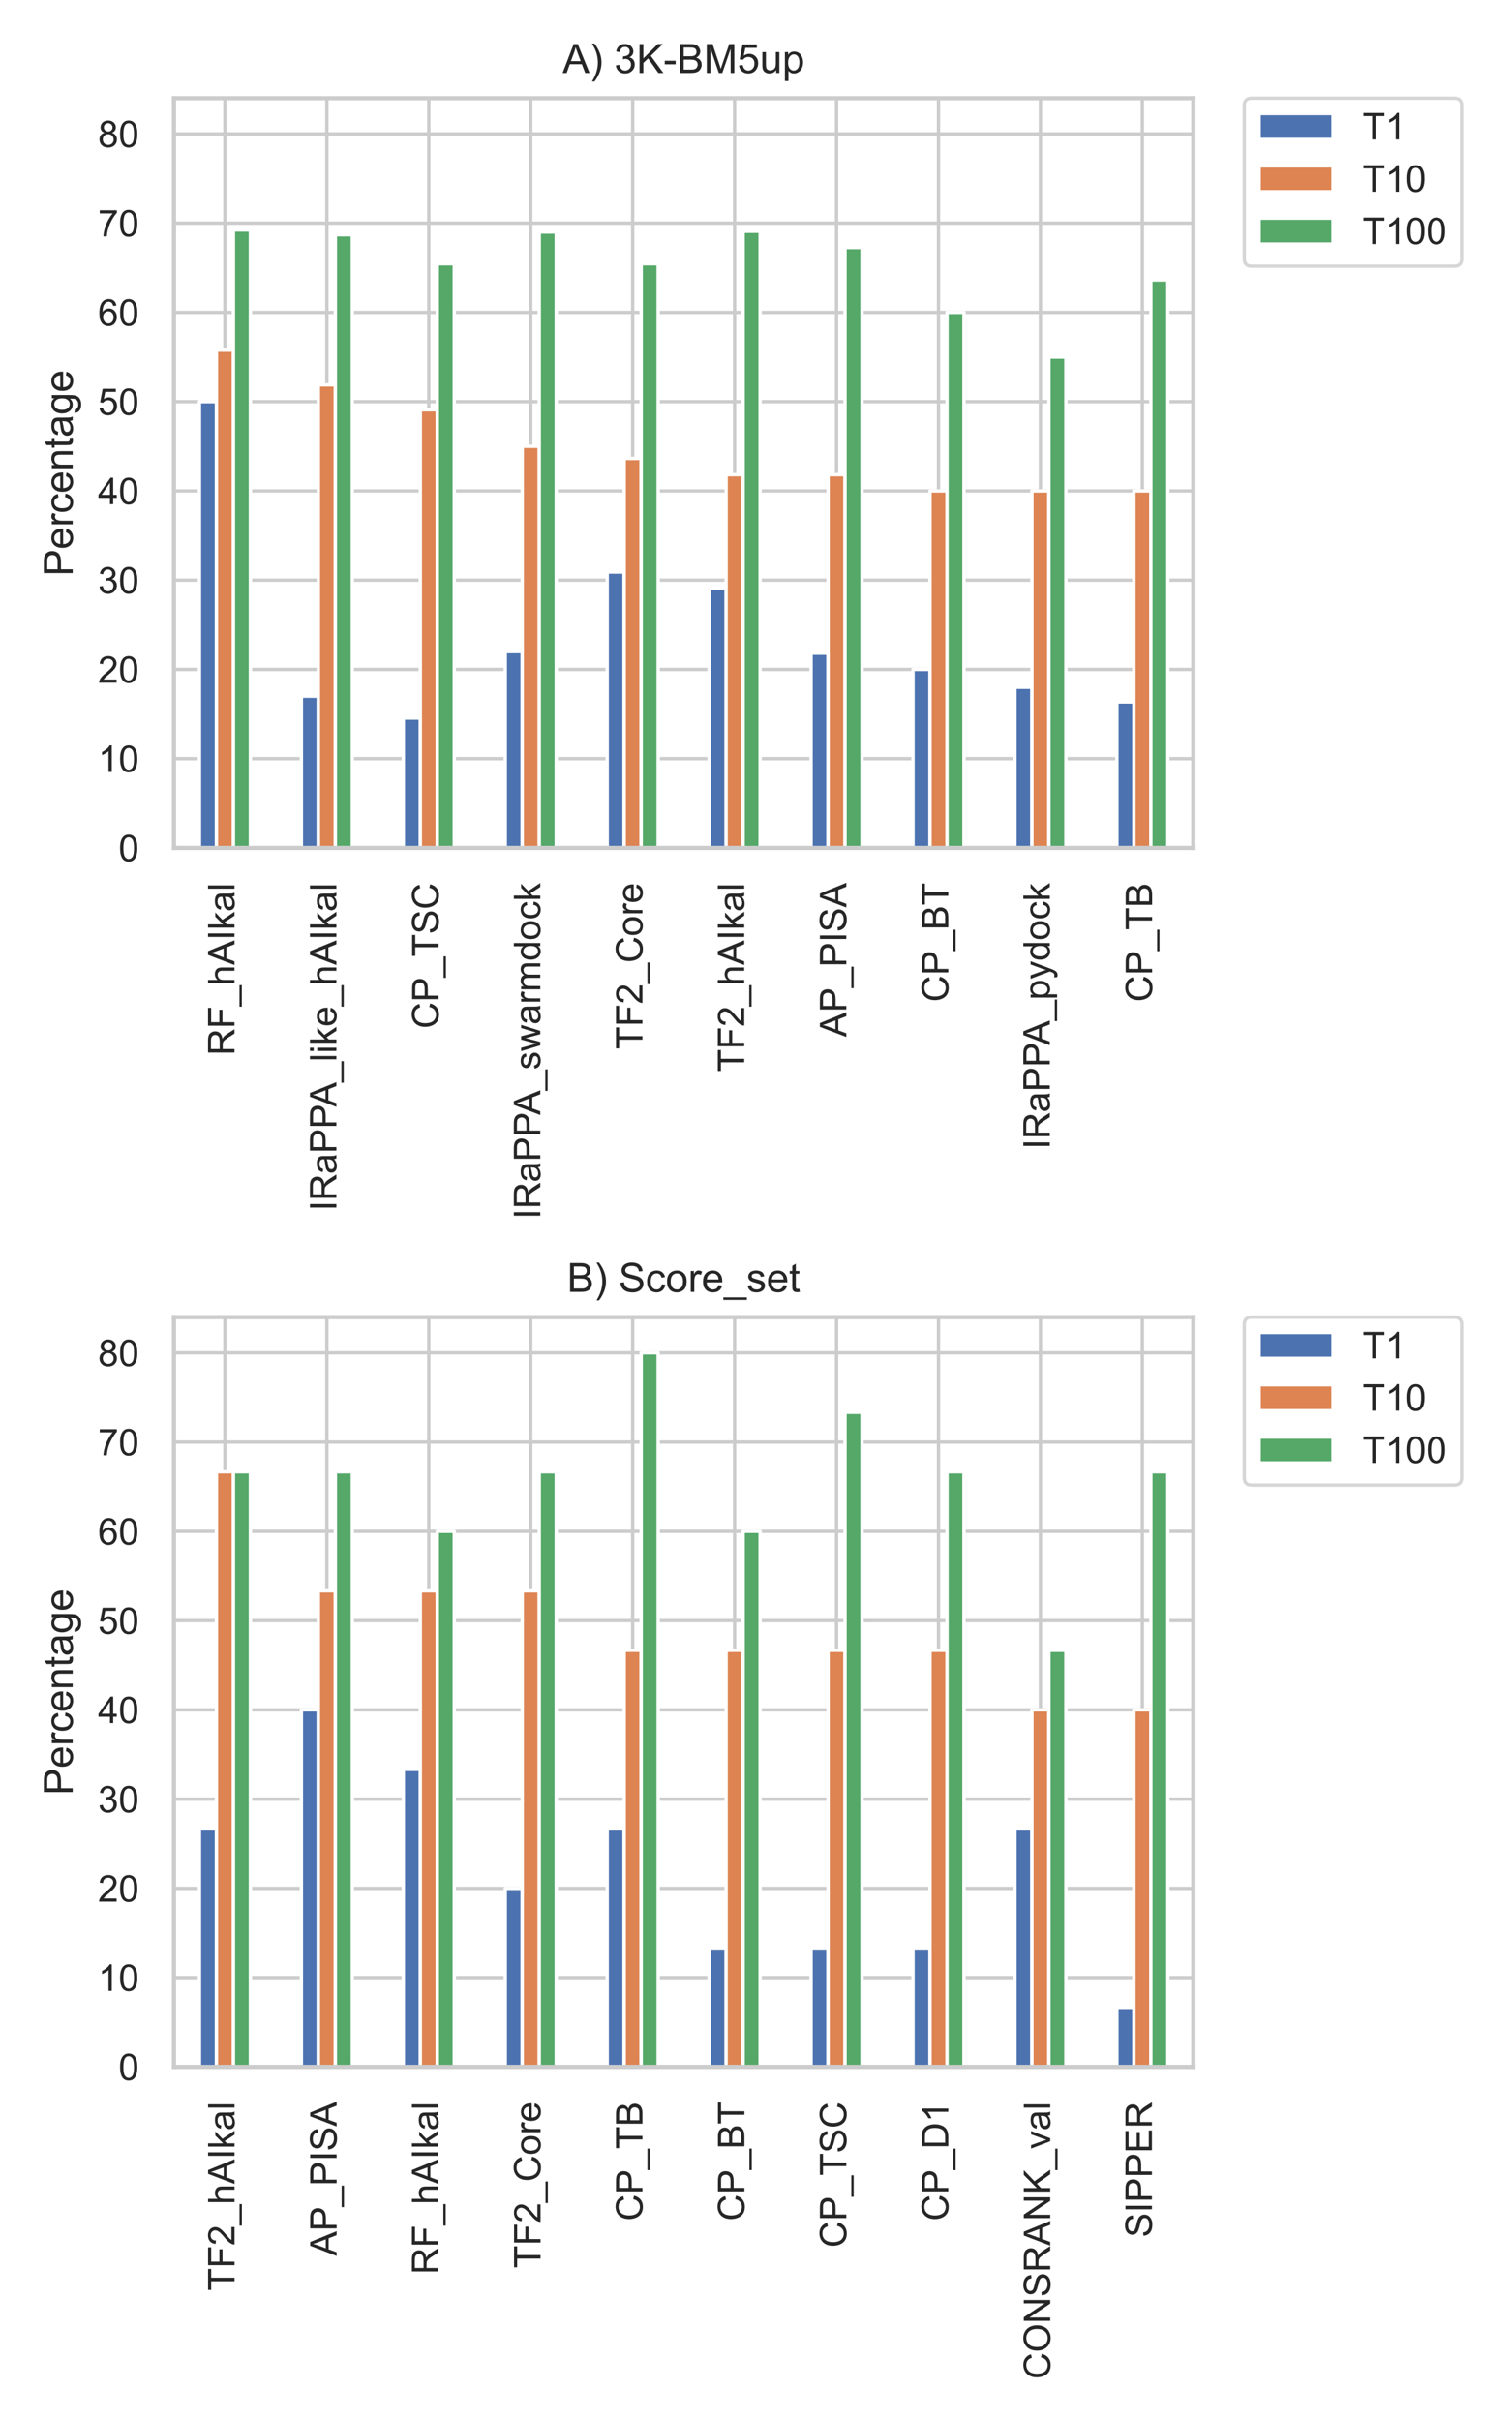 <?xml version="1.0" encoding="utf-8" standalone="no"?>
<!DOCTYPE svg PUBLIC "-//W3C//DTD SVG 1.1//EN"
  "http://www.w3.org/Graphics/SVG/1.1/DTD/svg11.dtd">
<!-- Created with matplotlib (https://matplotlib.org/) -->
<svg height="576pt" version="1.1" viewBox="0 0 360 576" width="360pt" xmlns="http://www.w3.org/2000/svg" xmlns:xlink="http://www.w3.org/1999/xlink">
 <defs>
  <style type="text/css">*{stroke-linecap:butt;stroke-linejoin:round;}</style>
 </defs>
 <g id="figure_1">
  <g id="patch_1">
   <path d="M 0 576 
L 360 576 
L 360 0 
L 0 0 
z
" style="fill:#ffffff;"/>
  </g>
  <g id="axes_1">
   <g id="patch_2">
    <path d="M 41.418 201.828 
L 284.127 201.828 
L 284.127 23.368 
L 41.418 23.368 
z
" style="fill:#ffffff;"/>
   </g>
   <g id="matplotlib.axis_1">
    <g id="xtick_1">
     <g id="line2d_1">
      <path clip-path="url(#pf51018fbe6)" d="M 53.553 201.828 
L 53.553 23.368 
" style="fill:none;stroke:#cccccc;stroke-linecap:round;stroke-width:0.8;"/>
     </g>
     <g id="text_1">
      <!-- RF_hAIkal -->
      <g style="fill:#262626;" transform="translate(55.828 251.209)rotate(-90)scale(0.088 -0.088)">
       <defs>
        <path d="M 7.859 0 
L 7.859 71.578 
L 39.594 71.578 
Q 49.172 71.578 54.141 69.641 
Q 59.125 67.719 62.109 62.828 
Q 65.094 57.953 65.094 52.047 
Q 65.094 44.438 60.156 39.203 
Q 55.219 33.984 44.922 32.562 
Q 48.688 30.766 50.641 29 
Q 54.781 25.203 58.5 19.484 
L 70.953 0 
L 59.031 0 
L 49.562 14.891 
Q 45.406 21.344 42.719 24.75 
Q 40.047 28.172 37.922 29.531 
Q 35.797 30.906 33.594 31.453 
Q 31.984 31.781 28.328 31.781 
L 17.328 31.781 
L 17.328 0 
z
M 17.328 39.984 
L 37.703 39.984 
Q 44.188 39.984 47.844 41.328 
Q 51.516 42.672 53.422 45.625 
Q 55.328 48.578 55.328 52.047 
Q 55.328 57.125 51.641 60.391 
Q 47.953 63.672 39.984 63.672 
L 17.328 63.672 
z
" id="ArialMT-82"/>
        <path d="M 8.203 0 
L 8.203 71.578 
L 56.5 71.578 
L 56.5 63.141 
L 17.672 63.141 
L 17.672 40.969 
L 51.266 40.969 
L 51.266 32.516 
L 17.672 32.516 
L 17.672 0 
z
" id="ArialMT-70"/>
        <path d="M -1.516 -19.875 
L -1.516 -13.531 
L 56.734 -13.531 
L 56.734 -19.875 
z
" id="ArialMT-95"/>
        <path d="M 6.594 0 
L 6.594 71.578 
L 15.375 71.578 
L 15.375 45.906 
Q 21.531 53.031 30.906 53.031 
Q 36.672 53.031 40.922 50.75 
Q 45.172 48.484 47 44.484 
Q 48.828 40.484 48.828 32.859 
L 48.828 0 
L 40.047 0 
L 40.047 32.859 
Q 40.047 39.453 37.188 42.453 
Q 34.328 45.453 29.109 45.453 
Q 25.203 45.453 21.75 43.422 
Q 18.312 41.406 16.844 37.938 
Q 15.375 34.469 15.375 28.375 
L 15.375 0 
z
" id="ArialMT-104"/>
        <path d="M -0.141 0 
L 27.344 71.578 
L 37.547 71.578 
L 66.844 0 
L 56.062 0 
L 47.703 21.688 
L 17.781 21.688 
L 9.906 0 
z
M 20.516 29.391 
L 44.781 29.391 
L 37.312 49.219 
Q 33.891 58.25 32.234 64.062 
Q 30.859 57.172 28.375 50.391 
z
" id="ArialMT-65"/>
        <path d="M 9.328 0 
L 9.328 71.578 
L 18.797 71.578 
L 18.797 0 
z
" id="ArialMT-73"/>
        <path d="M 6.641 0 
L 6.641 71.578 
L 15.438 71.578 
L 15.438 30.766 
L 36.234 51.859 
L 47.609 51.859 
L 27.781 32.625 
L 49.609 0 
L 38.766 0 
L 21.625 26.516 
L 15.438 20.562 
L 15.438 0 
z
" id="ArialMT-107"/>
        <path d="M 40.438 6.391 
Q 35.547 2.25 31.031 0.531 
Q 26.516 -1.172 21.344 -1.172 
Q 12.797 -1.172 8.203 3 
Q 3.609 7.172 3.609 13.672 
Q 3.609 17.484 5.344 20.625 
Q 7.078 23.781 9.891 25.688 
Q 12.703 27.594 16.219 28.562 
Q 18.797 29.25 24.031 29.891 
Q 34.672 31.156 39.703 32.906 
Q 39.75 34.719 39.75 35.203 
Q 39.75 40.578 37.25 42.781 
Q 33.891 45.75 27.25 45.75 
Q 21.047 45.75 18.094 43.578 
Q 15.141 41.406 13.719 35.891 
L 5.125 37.062 
Q 6.297 42.578 8.984 45.969 
Q 11.672 49.359 16.75 51.188 
Q 21.828 53.031 28.516 53.031 
Q 35.156 53.031 39.297 51.469 
Q 43.453 49.906 45.406 47.531 
Q 47.359 45.172 48.141 41.547 
Q 48.578 39.312 48.578 33.453 
L 48.578 21.734 
Q 48.578 9.469 49.141 6.219 
Q 49.703 2.984 51.375 0 
L 42.188 0 
Q 40.828 2.734 40.438 6.391 
z
M 39.703 26.031 
Q 34.906 24.078 25.344 22.703 
Q 19.922 21.922 17.672 20.938 
Q 15.438 19.969 14.203 18.094 
Q 12.984 16.219 12.984 13.922 
Q 12.984 10.406 15.641 8.062 
Q 18.312 5.719 23.438 5.719 
Q 28.516 5.719 32.469 7.938 
Q 36.422 10.156 38.281 14.016 
Q 39.703 17 39.703 22.797 
z
" id="ArialMT-97"/>
        <path d="M 6.391 0 
L 6.391 71.578 
L 15.188 71.578 
L 15.188 0 
z
" id="ArialMT-108"/>
       </defs>
       <use xlink:href="#ArialMT-82"/>
       <use x="72.217" xlink:href="#ArialMT-70"/>
       <use x="133.301" xlink:href="#ArialMT-95"/>
       <use x="188.916" xlink:href="#ArialMT-104"/>
       <use x="244.531" xlink:href="#ArialMT-65"/>
       <use x="311.23" xlink:href="#ArialMT-73"/>
       <use x="339.014" xlink:href="#ArialMT-107"/>
       <use x="389.014" xlink:href="#ArialMT-97"/>
       <use x="444.629" xlink:href="#ArialMT-108"/>
      </g>
     </g>
    </g>
    <g id="xtick_2">
     <g id="line2d_2">
      <path clip-path="url(#pf51018fbe6)" d="M 77.824 201.828 
L 77.824 23.368 
" style="fill:none;stroke:#cccccc;stroke-linecap:round;stroke-width:0.8;"/>
     </g>
     <g id="text_2">
      <!-- IRaPPA_like_hAIkal -->
      <g style="fill:#262626;" transform="translate(80.099 288.231)rotate(-90)scale(0.088 -0.088)">
       <defs>
        <path d="M 7.719 0 
L 7.719 71.578 
L 34.719 71.578 
Q 41.844 71.578 45.609 70.906 
Q 50.875 70.016 54.438 67.547 
Q 58.016 65.094 60.188 60.641 
Q 62.359 56.203 62.359 50.875 
Q 62.359 41.75 56.547 35.422 
Q 50.734 29.109 35.547 29.109 
L 17.188 29.109 
L 17.188 0 
z
M 17.188 37.547 
L 35.688 37.547 
Q 44.875 37.547 48.734 40.969 
Q 52.594 44.391 52.594 50.594 
Q 52.594 55.078 50.312 58.266 
Q 48.047 61.469 44.344 62.5 
Q 41.938 63.141 35.5 63.141 
L 17.188 63.141 
z
" id="ArialMT-80"/>
        <path d="M 6.641 61.469 
L 6.641 71.578 
L 15.438 71.578 
L 15.438 61.469 
z
M 6.641 0 
L 6.641 51.859 
L 15.438 51.859 
L 15.438 0 
z
" id="ArialMT-105"/>
        <path d="M 42.094 16.703 
L 51.172 15.578 
Q 49.031 7.625 43.219 3.219 
Q 37.406 -1.172 28.375 -1.172 
Q 17 -1.172 10.328 5.828 
Q 3.656 12.844 3.656 25.484 
Q 3.656 38.578 10.391 45.797 
Q 17.141 53.031 27.875 53.031 
Q 38.281 53.031 44.875 45.953 
Q 51.469 38.875 51.469 26.031 
Q 51.469 25.25 51.422 23.688 
L 12.75 23.688 
Q 13.234 15.141 17.578 10.594 
Q 21.922 6.062 28.422 6.062 
Q 33.25 6.062 36.672 8.594 
Q 40.094 11.141 42.094 16.703 
z
M 13.234 30.906 
L 42.188 30.906 
Q 41.609 37.453 38.875 40.719 
Q 34.672 45.797 27.984 45.797 
Q 21.922 45.797 17.797 41.75 
Q 13.672 37.703 13.234 30.906 
z
" id="ArialMT-101"/>
       </defs>
       <use xlink:href="#ArialMT-73"/>
       <use x="27.783" xlink:href="#ArialMT-82"/>
       <use x="100" xlink:href="#ArialMT-97"/>
       <use x="155.615" xlink:href="#ArialMT-80"/>
       <use x="222.314" xlink:href="#ArialMT-80"/>
       <use x="281.639" xlink:href="#ArialMT-65"/>
       <use x="348.338" xlink:href="#ArialMT-95"/>
       <use x="403.953" xlink:href="#ArialMT-108"/>
       <use x="426.17" xlink:href="#ArialMT-105"/>
       <use x="448.387" xlink:href="#ArialMT-107"/>
       <use x="498.387" xlink:href="#ArialMT-101"/>
       <use x="554.002" xlink:href="#ArialMT-95"/>
       <use x="609.617" xlink:href="#ArialMT-104"/>
       <use x="665.232" xlink:href="#ArialMT-65"/>
       <use x="731.932" xlink:href="#ArialMT-73"/>
       <use x="759.715" xlink:href="#ArialMT-107"/>
       <use x="809.715" xlink:href="#ArialMT-97"/>
       <use x="865.33" xlink:href="#ArialMT-108"/>
      </g>
     </g>
    </g>
    <g id="xtick_3">
     <g id="line2d_3">
      <path clip-path="url(#pf51018fbe6)" d="M 102.095 201.828 
L 102.095 23.368 
" style="fill:none;stroke:#cccccc;stroke-linecap:round;stroke-width:0.8;"/>
     </g>
     <g id="text_3">
      <!-- CP_TSC -->
      <g style="fill:#262626;" transform="translate(104.424 244.847)rotate(-90)scale(0.088 -0.088)">
       <defs>
        <path d="M 58.797 25.094 
L 68.266 22.703 
Q 65.281 11.031 57.547 4.906 
Q 49.812 -1.219 38.625 -1.219 
Q 27.047 -1.219 19.797 3.484 
Q 12.547 8.203 8.766 17.141 
Q 4.984 26.078 4.984 36.328 
Q 4.984 47.516 9.25 55.828 
Q 13.531 64.156 21.406 68.469 
Q 29.297 72.797 38.766 72.797 
Q 49.516 72.797 56.828 67.328 
Q 64.156 61.859 67.047 51.953 
L 57.719 49.75 
Q 55.219 57.562 50.484 61.125 
Q 45.75 64.703 38.578 64.703 
Q 30.328 64.703 24.781 60.734 
Q 19.234 56.781 16.984 50.109 
Q 14.75 43.453 14.75 36.375 
Q 14.75 27.25 17.406 20.438 
Q 20.062 13.625 25.672 10.25 
Q 31.297 6.891 37.844 6.891 
Q 45.797 6.891 51.312 11.469 
Q 56.844 16.062 58.797 25.094 
z
" id="ArialMT-67"/>
        <path d="M 25.922 0 
L 25.922 63.141 
L 2.344 63.141 
L 2.344 71.578 
L 59.078 71.578 
L 59.078 63.141 
L 35.406 63.141 
L 35.406 0 
z
" id="ArialMT-84"/>
        <path d="M 4.5 23 
L 13.422 23.781 
Q 14.062 18.406 16.375 14.969 
Q 18.703 11.531 23.578 9.406 
Q 28.469 7.281 34.578 7.281 
Q 39.984 7.281 44.141 8.891 
Q 48.297 10.5 50.312 13.297 
Q 52.344 16.109 52.344 19.438 
Q 52.344 22.797 50.391 25.312 
Q 48.438 27.828 43.953 29.547 
Q 41.062 30.672 31.203 33.031 
Q 21.344 35.406 17.391 37.5 
Q 12.25 40.188 9.734 44.156 
Q 7.234 48.141 7.234 53.078 
Q 7.234 58.5 10.297 63.203 
Q 13.375 67.922 19.281 70.359 
Q 25.203 72.797 32.422 72.797 
Q 40.375 72.797 46.453 70.234 
Q 52.547 67.672 55.812 62.688 
Q 59.078 57.719 59.328 51.422 
L 50.25 50.734 
Q 49.516 57.516 45.281 60.984 
Q 41.062 64.453 32.812 64.453 
Q 24.219 64.453 20.281 61.297 
Q 16.359 58.156 16.359 53.719 
Q 16.359 49.859 19.141 47.359 
Q 21.875 44.875 33.422 42.266 
Q 44.969 39.656 49.266 37.703 
Q 55.516 34.812 58.484 30.391 
Q 61.469 25.984 61.469 20.219 
Q 61.469 14.5 58.203 9.438 
Q 54.938 4.391 48.797 1.578 
Q 42.672 -1.219 35.016 -1.219 
Q 25.297 -1.219 18.719 1.609 
Q 12.156 4.438 8.422 10.125 
Q 4.688 15.828 4.5 23 
z
" id="ArialMT-83"/>
       </defs>
       <use xlink:href="#ArialMT-67"/>
       <use x="72.217" xlink:href="#ArialMT-80"/>
       <use x="138.916" xlink:href="#ArialMT-95"/>
       <use x="194.531" xlink:href="#ArialMT-84"/>
       <use x="255.615" xlink:href="#ArialMT-83"/>
       <use x="322.314" xlink:href="#ArialMT-67"/>
      </g>
     </g>
    </g>
    <g id="xtick_4">
     <g id="line2d_4">
      <path clip-path="url(#pf51018fbe6)" d="M 126.366 201.828 
L 126.366 23.368 
" style="fill:none;stroke:#cccccc;stroke-linecap:round;stroke-width:0.8;"/>
     </g>
     <g id="text_4">
      <!-- IRaPPA_swarmdock -->
      <g style="fill:#262626;" transform="translate(128.641 290.173)rotate(-90)scale(0.088 -0.088)">
       <defs>
        <path d="M 3.078 15.484 
L 11.766 16.844 
Q 12.5 11.625 15.844 8.844 
Q 19.188 6.062 25.203 6.062 
Q 31.25 6.062 34.172 8.516 
Q 37.109 10.984 37.109 14.312 
Q 37.109 17.281 34.516 19 
Q 32.719 20.172 25.531 21.969 
Q 15.875 24.422 12.141 26.203 
Q 8.406 27.984 6.469 31.125 
Q 4.547 34.281 4.547 38.094 
Q 4.547 41.547 6.125 44.5 
Q 7.719 47.469 10.453 49.422 
Q 12.5 50.922 16.031 51.969 
Q 19.578 53.031 23.641 53.031 
Q 29.734 53.031 34.344 51.266 
Q 38.969 49.516 41.156 46.5 
Q 43.359 43.5 44.188 38.484 
L 35.594 37.312 
Q 35.016 41.312 32.203 43.547 
Q 29.391 45.797 24.266 45.797 
Q 18.219 45.797 15.625 43.797 
Q 13.031 41.797 13.031 39.109 
Q 13.031 37.406 14.109 36.031 
Q 15.188 34.625 17.484 33.688 
Q 18.797 33.203 25.25 31.453 
Q 34.578 28.953 38.25 27.359 
Q 41.938 25.781 44.031 22.75 
Q 46.141 19.734 46.141 15.234 
Q 46.141 10.844 43.578 6.953 
Q 41.016 3.078 36.172 0.953 
Q 31.344 -1.172 25.25 -1.172 
Q 15.141 -1.172 9.844 3.031 
Q 4.547 7.234 3.078 15.484 
z
" id="ArialMT-115"/>
        <path d="M 16.156 0 
L 0.297 51.859 
L 9.375 51.859 
L 17.625 21.922 
L 20.703 10.797 
Q 20.906 11.625 23.391 21.484 
L 31.641 51.859 
L 40.672 51.859 
L 48.438 21.781 
L 51.031 11.859 
L 54 21.875 
L 62.891 51.859 
L 71.438 51.859 
L 55.219 0 
L 46.094 0 
L 37.844 31.062 
L 35.844 39.891 
L 25.344 0 
z
" id="ArialMT-119"/>
        <path d="M 6.5 0 
L 6.5 51.859 
L 14.406 51.859 
L 14.406 44 
Q 17.438 49.516 20 51.266 
Q 22.562 53.031 25.641 53.031 
Q 30.078 53.031 34.672 50.203 
L 31.641 42.047 
Q 28.422 43.953 25.203 43.953 
Q 22.312 43.953 20.016 42.219 
Q 17.719 40.484 16.75 37.406 
Q 15.281 32.719 15.281 27.156 
L 15.281 0 
z
" id="ArialMT-114"/>
        <path d="M 6.594 0 
L 6.594 51.859 
L 14.453 51.859 
L 14.453 44.578 
Q 16.891 48.391 20.938 50.703 
Q 25 53.031 30.172 53.031 
Q 35.938 53.031 39.625 50.641 
Q 43.312 48.25 44.828 43.953 
Q 50.984 53.031 60.844 53.031 
Q 68.562 53.031 72.703 48.75 
Q 76.859 44.484 76.859 35.594 
L 76.859 0 
L 68.109 0 
L 68.109 32.672 
Q 68.109 37.938 67.25 40.25 
Q 66.406 42.578 64.156 43.984 
Q 61.922 45.406 58.891 45.406 
Q 53.422 45.406 49.797 41.766 
Q 46.188 38.141 46.188 30.125 
L 46.188 0 
L 37.406 0 
L 37.406 33.688 
Q 37.406 39.547 35.25 42.469 
Q 33.109 45.406 28.219 45.406 
Q 24.516 45.406 21.359 43.453 
Q 18.219 41.5 16.797 37.734 
Q 15.375 33.984 15.375 26.906 
L 15.375 0 
z
" id="ArialMT-109"/>
        <path d="M 40.234 0 
L 40.234 6.547 
Q 35.297 -1.172 25.734 -1.172 
Q 19.531 -1.172 14.328 2.25 
Q 9.125 5.672 6.266 11.797 
Q 3.422 17.922 3.422 25.875 
Q 3.422 33.641 6 39.969 
Q 8.594 46.297 13.766 49.656 
Q 18.953 53.031 25.344 53.031 
Q 30.031 53.031 33.688 51.047 
Q 37.359 49.078 39.656 45.906 
L 39.656 71.578 
L 48.391 71.578 
L 48.391 0 
z
M 12.453 25.875 
Q 12.453 15.922 16.641 10.984 
Q 20.844 6.062 26.562 6.062 
Q 32.328 6.062 36.344 10.766 
Q 40.375 15.484 40.375 25.141 
Q 40.375 35.797 36.266 40.766 
Q 32.172 45.75 26.172 45.75 
Q 20.312 45.75 16.375 40.969 
Q 12.453 36.188 12.453 25.875 
z
" id="ArialMT-100"/>
        <path d="M 3.328 25.922 
Q 3.328 40.328 11.328 47.266 
Q 18.016 53.031 27.641 53.031 
Q 38.328 53.031 45.109 46.016 
Q 51.906 39.016 51.906 26.656 
Q 51.906 16.656 48.906 10.906 
Q 45.906 5.172 40.156 2 
Q 34.422 -1.172 27.641 -1.172 
Q 16.75 -1.172 10.031 5.812 
Q 3.328 12.797 3.328 25.922 
z
M 12.359 25.922 
Q 12.359 15.969 16.703 11.016 
Q 21.047 6.062 27.641 6.062 
Q 34.188 6.062 38.531 11.031 
Q 42.875 16.016 42.875 26.219 
Q 42.875 35.844 38.5 40.797 
Q 34.125 45.75 27.641 45.75 
Q 21.047 45.75 16.703 40.812 
Q 12.359 35.891 12.359 25.922 
z
" id="ArialMT-111"/>
        <path d="M 40.438 19 
L 49.078 17.875 
Q 47.656 8.938 41.812 3.875 
Q 35.984 -1.172 27.484 -1.172 
Q 16.844 -1.172 10.375 5.781 
Q 3.906 12.75 3.906 25.734 
Q 3.906 34.125 6.688 40.422 
Q 9.469 46.734 15.156 49.875 
Q 20.844 53.031 27.547 53.031 
Q 35.984 53.031 41.359 48.75 
Q 46.734 44.484 48.25 36.625 
L 39.703 35.297 
Q 38.484 40.531 35.375 43.156 
Q 32.281 45.797 27.875 45.797 
Q 21.234 45.797 17.078 41.031 
Q 12.938 36.281 12.938 25.984 
Q 12.938 15.531 16.938 10.797 
Q 20.953 6.062 27.391 6.062 
Q 32.562 6.062 36.031 9.234 
Q 39.5 12.406 40.438 19 
z
" id="ArialMT-99"/>
       </defs>
       <use xlink:href="#ArialMT-73"/>
       <use x="27.783" xlink:href="#ArialMT-82"/>
       <use x="100" xlink:href="#ArialMT-97"/>
       <use x="155.615" xlink:href="#ArialMT-80"/>
       <use x="222.314" xlink:href="#ArialMT-80"/>
       <use x="281.639" xlink:href="#ArialMT-65"/>
       <use x="348.338" xlink:href="#ArialMT-95"/>
       <use x="403.953" xlink:href="#ArialMT-115"/>
       <use x="453.953" xlink:href="#ArialMT-119"/>
       <use x="526.17" xlink:href="#ArialMT-97"/>
       <use x="581.785" xlink:href="#ArialMT-114"/>
       <use x="615.086" xlink:href="#ArialMT-109"/>
       <use x="698.387" xlink:href="#ArialMT-100"/>
       <use x="754.002" xlink:href="#ArialMT-111"/>
       <use x="809.617" xlink:href="#ArialMT-99"/>
       <use x="859.617" xlink:href="#ArialMT-107"/>
      </g>
     </g>
    </g>
    <g id="xtick_5">
     <g id="line2d_5">
      <path clip-path="url(#pf51018fbe6)" d="M 150.637 201.828 
L 150.637 23.368 
" style="fill:none;stroke:#cccccc;stroke-linecap:round;stroke-width:0.8;"/>
     </g>
     <g id="text_5">
      <!-- TF2_Core -->
      <g style="fill:#262626;" transform="translate(152.966 249.738)rotate(-90)scale(0.088 -0.088)">
       <defs>
        <path d="M 50.344 8.453 
L 50.344 0 
L 3.031 0 
Q 2.938 3.172 4.047 6.109 
Q 5.859 10.938 9.828 15.625 
Q 13.812 20.312 21.344 26.469 
Q 33.016 36.031 37.109 41.625 
Q 41.219 47.219 41.219 52.203 
Q 41.219 57.422 37.469 61 
Q 33.734 64.594 27.734 64.594 
Q 21.391 64.594 17.578 60.781 
Q 13.766 56.984 13.719 50.25 
L 4.688 51.172 
Q 5.609 61.281 11.656 66.578 
Q 17.719 71.875 27.938 71.875 
Q 38.234 71.875 44.234 66.156 
Q 50.25 60.453 50.25 52 
Q 50.25 47.703 48.484 43.547 
Q 46.734 39.406 42.656 34.812 
Q 38.578 30.219 29.109 22.219 
Q 21.188 15.578 18.938 13.203 
Q 16.703 10.844 15.234 8.453 
z
" id="ArialMT-50"/>
       </defs>
       <use xlink:href="#ArialMT-84"/>
       <use x="61.084" xlink:href="#ArialMT-70"/>
       <use x="122.168" xlink:href="#ArialMT-50"/>
       <use x="177.783" xlink:href="#ArialMT-95"/>
       <use x="233.398" xlink:href="#ArialMT-67"/>
       <use x="305.615" xlink:href="#ArialMT-111"/>
       <use x="361.23" xlink:href="#ArialMT-114"/>
       <use x="394.531" xlink:href="#ArialMT-101"/>
      </g>
     </g>
    </g>
    <g id="xtick_6">
     <g id="line2d_6">
      <path clip-path="url(#pf51018fbe6)" d="M 174.908 201.828 
L 174.908 23.368 
" style="fill:none;stroke:#cccccc;stroke-linecap:round;stroke-width:0.8;"/>
     </g>
     <g id="text_6">
      <!-- TF2_hAIkal -->
      <g style="fill:#262626;" transform="translate(177.196 255.123)rotate(-90)scale(0.088 -0.088)">
       <use xlink:href="#ArialMT-84"/>
       <use x="61.084" xlink:href="#ArialMT-70"/>
       <use x="122.168" xlink:href="#ArialMT-50"/>
       <use x="177.783" xlink:href="#ArialMT-95"/>
       <use x="233.398" xlink:href="#ArialMT-104"/>
       <use x="289.014" xlink:href="#ArialMT-65"/>
       <use x="355.713" xlink:href="#ArialMT-73"/>
       <use x="383.496" xlink:href="#ArialMT-107"/>
       <use x="433.496" xlink:href="#ArialMT-97"/>
       <use x="489.111" xlink:href="#ArialMT-108"/>
      </g>
     </g>
    </g>
    <g id="xtick_7">
     <g id="line2d_7">
      <path clip-path="url(#pf51018fbe6)" d="M 199.179 201.828 
L 199.179 23.368 
" style="fill:none;stroke:#cccccc;stroke-linecap:round;stroke-width:0.8;"/>
     </g>
     <g id="text_7">
      <!-- AP_PISA -->
      <g style="fill:#262626;" transform="translate(201.507 246.816)rotate(-90)scale(0.088 -0.088)">
       <use xlink:href="#ArialMT-65"/>
       <use x="66.699" xlink:href="#ArialMT-80"/>
       <use x="133.398" xlink:href="#ArialMT-95"/>
       <use x="189.014" xlink:href="#ArialMT-80"/>
       <use x="255.713" xlink:href="#ArialMT-73"/>
       <use x="283.496" xlink:href="#ArialMT-83"/>
       <use x="350.195" xlink:href="#ArialMT-65"/>
      </g>
     </g>
    </g>
    <g id="xtick_8">
     <g id="line2d_8">
      <path clip-path="url(#pf51018fbe6)" d="M 223.45 201.828 
L 223.45 23.368 
" style="fill:none;stroke:#cccccc;stroke-linecap:round;stroke-width:0.8;"/>
     </g>
     <g id="text_8">
      <!-- CP_BT -->
      <g style="fill:#262626;" transform="translate(225.778 238.492)rotate(-90)scale(0.088 -0.088)">
       <defs>
        <path d="M 7.328 0 
L 7.328 71.578 
L 34.188 71.578 
Q 42.391 71.578 47.344 69.406 
Q 52.297 67.234 55.094 62.719 
Q 57.906 58.203 57.906 53.266 
Q 57.906 48.688 55.422 44.625 
Q 52.938 40.578 47.906 38.094 
Q 54.391 36.188 57.875 31.594 
Q 61.375 27 61.375 20.75 
Q 61.375 15.719 59.25 11.391 
Q 57.125 7.078 54 4.734 
Q 50.875 2.391 46.156 1.188 
Q 41.453 0 34.625 0 
z
M 16.797 41.5 
L 32.281 41.5 
Q 38.578 41.5 41.312 42.328 
Q 44.922 43.406 46.75 45.891 
Q 48.578 48.391 48.578 52.156 
Q 48.578 55.719 46.875 58.422 
Q 45.172 61.141 41.984 62.141 
Q 38.812 63.141 31.109 63.141 
L 16.797 63.141 
z
M 16.797 8.453 
L 34.625 8.453 
Q 39.203 8.453 41.062 8.797 
Q 44.344 9.375 46.531 10.734 
Q 48.734 12.109 50.141 14.719 
Q 51.562 17.328 51.562 20.75 
Q 51.562 24.75 49.516 27.703 
Q 47.469 30.672 43.828 31.859 
Q 40.188 33.062 33.344 33.062 
L 16.797 33.062 
z
" id="ArialMT-66"/>
       </defs>
       <use xlink:href="#ArialMT-67"/>
       <use x="72.217" xlink:href="#ArialMT-80"/>
       <use x="138.916" xlink:href="#ArialMT-95"/>
       <use x="194.531" xlink:href="#ArialMT-66"/>
       <use x="261.23" xlink:href="#ArialMT-84"/>
      </g>
     </g>
    </g>
    <g id="xtick_9">
     <g id="line2d_9">
      <path clip-path="url(#pf51018fbe6)" d="M 247.721 201.828 
L 247.721 23.368 
" style="fill:none;stroke:#cccccc;stroke-linecap:round;stroke-width:0.8;"/>
     </g>
     <g id="text_9">
      <!-- IRaPPA_pydock -->
      <g style="fill:#262626;" transform="translate(249.944 273.557)rotate(-90)scale(0.088 -0.088)">
       <defs>
        <path d="M 6.594 -19.875 
L 6.594 51.859 
L 14.594 51.859 
L 14.594 45.125 
Q 17.438 49.078 21 51.047 
Q 24.562 53.031 29.641 53.031 
Q 36.281 53.031 41.359 49.609 
Q 46.438 46.188 49.016 39.953 
Q 51.609 33.734 51.609 26.312 
Q 51.609 18.359 48.75 11.984 
Q 45.906 5.609 40.453 2.219 
Q 35.016 -1.172 29 -1.172 
Q 24.609 -1.172 21.109 0.688 
Q 17.625 2.547 15.375 5.375 
L 15.375 -19.875 
z
M 14.547 25.641 
Q 14.547 15.625 18.594 10.844 
Q 22.656 6.062 28.422 6.062 
Q 34.281 6.062 38.453 11.016 
Q 42.625 15.969 42.625 26.375 
Q 42.625 36.281 38.547 41.203 
Q 34.469 46.141 28.812 46.141 
Q 23.188 46.141 18.859 40.891 
Q 14.547 35.641 14.547 25.641 
z
" id="ArialMT-112"/>
        <path d="M 6.203 -19.969 
L 5.219 -11.719 
Q 8.109 -12.5 10.25 -12.5 
Q 13.188 -12.5 14.938 -11.516 
Q 16.703 -10.547 17.828 -8.797 
Q 18.656 -7.469 20.516 -2.25 
Q 20.75 -1.516 21.297 -0.094 
L 1.609 51.859 
L 11.078 51.859 
L 21.875 21.828 
Q 23.969 16.109 25.641 9.812 
Q 27.156 15.875 29.25 21.625 
L 40.328 51.859 
L 49.125 51.859 
L 29.391 -0.875 
Q 26.219 -9.422 24.469 -12.641 
Q 22.125 -17 19.094 -19.016 
Q 16.062 -21.047 11.859 -21.047 
Q 9.328 -21.047 6.203 -19.969 
z
" id="ArialMT-121"/>
       </defs>
       <use xlink:href="#ArialMT-73"/>
       <use x="27.783" xlink:href="#ArialMT-82"/>
       <use x="100" xlink:href="#ArialMT-97"/>
       <use x="155.615" xlink:href="#ArialMT-80"/>
       <use x="222.314" xlink:href="#ArialMT-80"/>
       <use x="281.639" xlink:href="#ArialMT-65"/>
       <use x="348.338" xlink:href="#ArialMT-95"/>
       <use x="403.953" xlink:href="#ArialMT-112"/>
       <use x="459.568" xlink:href="#ArialMT-121"/>
       <use x="509.568" xlink:href="#ArialMT-100"/>
       <use x="565.184" xlink:href="#ArialMT-111"/>
       <use x="620.799" xlink:href="#ArialMT-99"/>
       <use x="670.799" xlink:href="#ArialMT-107"/>
      </g>
     </g>
    </g>
    <g id="xtick_10">
     <g id="line2d_10">
      <path clip-path="url(#pf51018fbe6)" d="M 271.992 201.828 
L 271.992 23.368 
" style="fill:none;stroke:#cccccc;stroke-linecap:round;stroke-width:0.8;"/>
     </g>
     <g id="text_10">
      <!-- CP_TB -->
      <g style="fill:#262626;" transform="translate(274.32 238.492)rotate(-90)scale(0.088 -0.088)">
       <use xlink:href="#ArialMT-67"/>
       <use x="72.217" xlink:href="#ArialMT-80"/>
       <use x="138.916" xlink:href="#ArialMT-95"/>
       <use x="194.531" xlink:href="#ArialMT-84"/>
       <use x="255.615" xlink:href="#ArialMT-66"/>
      </g>
     </g>
    </g>
   </g>
   <g id="matplotlib.axis_2">
    <g id="ytick_1">
     <g id="line2d_11">
      <path clip-path="url(#pf51018fbe6)" d="M 41.418 201.828 
L 284.127 201.828 
" style="fill:none;stroke:#cccccc;stroke-linecap:round;stroke-width:0.8;"/>
     </g>
     <g id="text_11">
      <!-- 0 -->
      <g style="fill:#262626;" transform="translate(28.224 204.978)scale(0.088 -0.088)">
       <defs>
        <path d="M 4.156 35.297 
Q 4.156 48 6.766 55.734 
Q 9.375 63.484 14.516 67.672 
Q 19.672 71.875 27.484 71.875 
Q 33.25 71.875 37.594 69.547 
Q 41.938 67.234 44.766 62.859 
Q 47.609 58.5 49.219 52.219 
Q 50.828 45.953 50.828 35.297 
Q 50.828 22.703 48.234 14.969 
Q 45.656 7.234 40.5 3 
Q 35.359 -1.219 27.484 -1.219 
Q 17.141 -1.219 11.234 6.203 
Q 4.156 15.141 4.156 35.297 
z
M 13.188 35.297 
Q 13.188 17.672 17.312 11.828 
Q 21.438 6 27.484 6 
Q 33.547 6 37.672 11.859 
Q 41.797 17.719 41.797 35.297 
Q 41.797 52.984 37.672 58.781 
Q 33.547 64.594 27.391 64.594 
Q 21.344 64.594 17.719 59.469 
Q 13.188 52.938 13.188 35.297 
z
" id="ArialMT-48"/>
       </defs>
       <use xlink:href="#ArialMT-48"/>
      </g>
     </g>
    </g>
    <g id="ytick_2">
     <g id="line2d_12">
      <path clip-path="url(#pf51018fbe6)" d="M 41.418 180.583 
L 284.127 180.583 
" style="fill:none;stroke:#cccccc;stroke-linecap:round;stroke-width:0.8;"/>
     </g>
     <g id="text_12">
      <!-- 10 -->
      <g style="fill:#262626;" transform="translate(23.331 183.733)scale(0.088 -0.088)">
       <defs>
        <path d="M 37.25 0 
L 28.469 0 
L 28.469 56 
Q 25.297 52.984 20.141 49.953 
Q 14.984 46.922 10.891 45.406 
L 10.891 53.906 
Q 18.266 57.375 23.781 62.297 
Q 29.297 67.234 31.594 71.875 
L 37.25 71.875 
z
" id="ArialMT-49"/>
       </defs>
       <use xlink:href="#ArialMT-49"/>
       <use x="55.615" xlink:href="#ArialMT-48"/>
      </g>
     </g>
    </g>
    <g id="ytick_3">
     <g id="line2d_13">
      <path clip-path="url(#pf51018fbe6)" d="M 41.418 159.338 
L 284.127 159.338 
" style="fill:none;stroke:#cccccc;stroke-linecap:round;stroke-width:0.8;"/>
     </g>
     <g id="text_13">
      <!-- 20 -->
      <g style="fill:#262626;" transform="translate(23.331 162.487)scale(0.088 -0.088)">
       <use xlink:href="#ArialMT-50"/>
       <use x="55.615" xlink:href="#ArialMT-48"/>
      </g>
     </g>
    </g>
    <g id="ytick_4">
     <g id="line2d_14">
      <path clip-path="url(#pf51018fbe6)" d="M 41.418 138.093 
L 284.127 138.093 
" style="fill:none;stroke:#cccccc;stroke-linecap:round;stroke-width:0.8;"/>
     </g>
     <g id="text_14">
      <!-- 30 -->
      <g style="fill:#262626;" transform="translate(23.331 141.242)scale(0.088 -0.088)">
       <defs>
        <path d="M 4.203 18.891 
L 12.984 20.062 
Q 14.5 12.594 18.141 9.297 
Q 21.781 6 27 6 
Q 33.203 6 37.469 10.297 
Q 41.75 14.594 41.75 20.953 
Q 41.75 27 37.797 30.922 
Q 33.844 34.859 27.734 34.859 
Q 25.25 34.859 21.531 33.891 
L 22.516 41.609 
Q 23.391 41.5 23.922 41.5 
Q 29.547 41.5 34.031 44.422 
Q 38.531 47.359 38.531 53.469 
Q 38.531 58.297 35.25 61.469 
Q 31.984 64.656 26.812 64.656 
Q 21.688 64.656 18.266 61.422 
Q 14.844 58.203 13.875 51.766 
L 5.078 53.328 
Q 6.688 62.156 12.391 67.016 
Q 18.109 71.875 26.609 71.875 
Q 32.469 71.875 37.391 69.359 
Q 42.328 66.844 44.938 62.5 
Q 47.562 58.156 47.562 53.266 
Q 47.562 48.641 45.062 44.828 
Q 42.578 41.016 37.703 38.766 
Q 44.047 37.312 47.562 32.688 
Q 51.078 28.078 51.078 21.141 
Q 51.078 11.766 44.234 5.25 
Q 37.406 -1.266 26.953 -1.266 
Q 17.531 -1.266 11.297 4.344 
Q 5.078 9.969 4.203 18.891 
z
" id="ArialMT-51"/>
       </defs>
       <use xlink:href="#ArialMT-51"/>
       <use x="55.615" xlink:href="#ArialMT-48"/>
      </g>
     </g>
    </g>
    <g id="ytick_5">
     <g id="line2d_15">
      <path clip-path="url(#pf51018fbe6)" d="M 41.418 116.847 
L 284.127 116.847 
" style="fill:none;stroke:#cccccc;stroke-linecap:round;stroke-width:0.8;"/>
     </g>
     <g id="text_15">
      <!-- 40 -->
      <g style="fill:#262626;" transform="translate(23.331 119.997)scale(0.088 -0.088)">
       <defs>
        <path d="M 32.328 0 
L 32.328 17.141 
L 1.266 17.141 
L 1.266 25.203 
L 33.938 71.578 
L 41.109 71.578 
L 41.109 25.203 
L 50.781 25.203 
L 50.781 17.141 
L 41.109 17.141 
L 41.109 0 
z
M 32.328 25.203 
L 32.328 57.469 
L 9.906 25.203 
z
" id="ArialMT-52"/>
       </defs>
       <use xlink:href="#ArialMT-52"/>
       <use x="55.615" xlink:href="#ArialMT-48"/>
      </g>
     </g>
    </g>
    <g id="ytick_6">
     <g id="line2d_16">
      <path clip-path="url(#pf51018fbe6)" d="M 41.418 95.602 
L 284.127 95.602 
" style="fill:none;stroke:#cccccc;stroke-linecap:round;stroke-width:0.8;"/>
     </g>
     <g id="text_16">
      <!-- 50 -->
      <g style="fill:#262626;" transform="translate(23.331 98.751)scale(0.088 -0.088)">
       <defs>
        <path d="M 4.156 18.75 
L 13.375 19.531 
Q 14.406 12.797 18.141 9.391 
Q 21.875 6 27.156 6 
Q 33.5 6 37.891 10.781 
Q 42.281 15.578 42.281 23.484 
Q 42.281 31 38.062 35.344 
Q 33.844 39.703 27 39.703 
Q 22.75 39.703 19.328 37.766 
Q 15.922 35.844 13.969 32.766 
L 5.719 33.844 
L 12.641 70.609 
L 48.25 70.609 
L 48.25 62.203 
L 19.672 62.203 
L 15.828 42.969 
Q 22.266 47.469 29.344 47.469 
Q 38.719 47.469 45.156 40.969 
Q 51.609 34.469 51.609 24.266 
Q 51.609 14.547 45.953 7.469 
Q 39.062 -1.219 27.156 -1.219 
Q 17.391 -1.219 11.203 4.25 
Q 5.031 9.719 4.156 18.75 
z
" id="ArialMT-53"/>
       </defs>
       <use xlink:href="#ArialMT-53"/>
       <use x="55.615" xlink:href="#ArialMT-48"/>
      </g>
     </g>
    </g>
    <g id="ytick_7">
     <g id="line2d_17">
      <path clip-path="url(#pf51018fbe6)" d="M 41.418 74.357 
L 284.127 74.357 
" style="fill:none;stroke:#cccccc;stroke-linecap:round;stroke-width:0.8;"/>
     </g>
     <g id="text_17">
      <!-- 60 -->
      <g style="fill:#262626;" transform="translate(23.331 77.506)scale(0.088 -0.088)">
       <defs>
        <path d="M 49.75 54.047 
L 41.016 53.375 
Q 39.844 58.547 37.703 60.891 
Q 34.125 64.656 28.906 64.656 
Q 24.703 64.656 21.531 62.312 
Q 17.391 59.281 14.984 53.469 
Q 12.594 47.656 12.5 36.922 
Q 15.672 41.75 20.266 44.094 
Q 24.859 46.438 29.891 46.438 
Q 38.672 46.438 44.844 39.969 
Q 51.031 33.5 51.031 23.25 
Q 51.031 16.5 48.125 10.719 
Q 45.219 4.938 40.141 1.859 
Q 35.062 -1.219 28.609 -1.219 
Q 17.625 -1.219 10.688 6.859 
Q 3.766 14.938 3.766 33.5 
Q 3.766 54.25 11.422 63.672 
Q 18.109 71.875 29.438 71.875 
Q 37.891 71.875 43.281 67.141 
Q 48.688 62.406 49.75 54.047 
z
M 13.875 23.188 
Q 13.875 18.656 15.797 14.5 
Q 17.719 10.359 21.188 8.172 
Q 24.656 6 28.469 6 
Q 34.031 6 38.031 10.484 
Q 42.047 14.984 42.047 22.703 
Q 42.047 30.125 38.078 34.391 
Q 34.125 38.672 28.125 38.672 
Q 22.172 38.672 18.016 34.391 
Q 13.875 30.125 13.875 23.188 
z
" id="ArialMT-54"/>
       </defs>
       <use xlink:href="#ArialMT-54"/>
       <use x="55.615" xlink:href="#ArialMT-48"/>
      </g>
     </g>
    </g>
    <g id="ytick_8">
     <g id="line2d_18">
      <path clip-path="url(#pf51018fbe6)" d="M 41.418 53.111 
L 284.127 53.111 
" style="fill:none;stroke:#cccccc;stroke-linecap:round;stroke-width:0.8;"/>
     </g>
     <g id="text_18">
      <!-- 70 -->
      <g style="fill:#262626;" transform="translate(23.331 56.261)scale(0.088 -0.088)">
       <defs>
        <path d="M 4.734 62.203 
L 4.734 70.656 
L 51.078 70.656 
L 51.078 63.812 
Q 44.234 56.547 37.516 44.484 
Q 30.812 32.422 27.156 19.672 
Q 24.516 10.688 23.781 0 
L 14.75 0 
Q 14.891 8.453 18.062 20.406 
Q 21.234 32.375 27.172 43.484 
Q 33.109 54.594 39.797 62.203 
z
" id="ArialMT-55"/>
       </defs>
       <use xlink:href="#ArialMT-55"/>
       <use x="55.615" xlink:href="#ArialMT-48"/>
      </g>
     </g>
    </g>
    <g id="ytick_9">
     <g id="line2d_19">
      <path clip-path="url(#pf51018fbe6)" d="M 41.418 31.866 
L 284.127 31.866 
" style="fill:none;stroke:#cccccc;stroke-linecap:round;stroke-width:0.8;"/>
     </g>
     <g id="text_19">
      <!-- 80 -->
      <g style="fill:#262626;" transform="translate(23.331 35.016)scale(0.088 -0.088)">
       <defs>
        <path d="M 17.672 38.812 
Q 12.203 40.828 9.562 44.531 
Q 6.938 48.25 6.938 53.422 
Q 6.938 61.234 12.547 66.547 
Q 18.172 71.875 27.484 71.875 
Q 36.859 71.875 42.578 66.422 
Q 48.297 60.984 48.297 53.172 
Q 48.297 48.188 45.672 44.5 
Q 43.062 40.828 37.75 38.812 
Q 44.344 36.672 47.781 31.875 
Q 51.219 27.094 51.219 20.453 
Q 51.219 11.281 44.719 5.031 
Q 38.234 -1.219 27.641 -1.219 
Q 17.047 -1.219 10.547 5.047 
Q 4.047 11.328 4.047 20.703 
Q 4.047 27.688 7.594 32.391 
Q 11.141 37.109 17.672 38.812 
z
M 15.922 53.719 
Q 15.922 48.641 19.188 45.406 
Q 22.469 42.188 27.688 42.188 
Q 32.766 42.188 36.016 45.375 
Q 39.266 48.578 39.266 53.219 
Q 39.266 58.062 35.906 61.359 
Q 32.562 64.656 27.594 64.656 
Q 22.562 64.656 19.234 61.422 
Q 15.922 58.203 15.922 53.719 
z
M 13.094 20.656 
Q 13.094 16.891 14.875 13.375 
Q 16.656 9.859 20.172 7.922 
Q 23.688 6 27.734 6 
Q 34.031 6 38.125 10.047 
Q 42.234 14.109 42.234 20.359 
Q 42.234 26.703 38.016 30.859 
Q 33.797 35.016 27.438 35.016 
Q 21.234 35.016 17.156 30.906 
Q 13.094 26.812 13.094 20.656 
z
" id="ArialMT-56"/>
       </defs>
       <use xlink:href="#ArialMT-56"/>
       <use x="55.615" xlink:href="#ArialMT-48"/>
      </g>
     </g>
    </g>
    <g id="text_20">
     <!-- Percentage -->
     <g style="fill:#262626;" transform="translate(17.31 137.147)rotate(-90)scale(0.096 -0.096)">
      <defs>
       <path d="M 6.594 0 
L 6.594 51.859 
L 14.5 51.859 
L 14.5 44.484 
Q 20.219 53.031 31 53.031 
Q 35.688 53.031 39.625 51.344 
Q 43.562 49.656 45.516 46.922 
Q 47.469 44.188 48.25 40.438 
Q 48.734 37.984 48.734 31.891 
L 48.734 0 
L 39.938 0 
L 39.938 31.547 
Q 39.938 36.922 38.906 39.578 
Q 37.891 42.234 35.281 43.812 
Q 32.672 45.406 29.156 45.406 
Q 23.531 45.406 19.453 41.844 
Q 15.375 38.281 15.375 28.328 
L 15.375 0 
z
" id="ArialMT-110"/>
       <path d="M 25.781 7.859 
L 27.047 0.094 
Q 23.344 -0.688 20.406 -0.688 
Q 15.625 -0.688 12.984 0.828 
Q 10.359 2.344 9.281 4.812 
Q 8.203 7.281 8.203 15.188 
L 8.203 45.016 
L 1.766 45.016 
L 1.766 51.859 
L 8.203 51.859 
L 8.203 64.703 
L 16.938 69.969 
L 16.938 51.859 
L 25.781 51.859 
L 25.781 45.016 
L 16.938 45.016 
L 16.938 14.703 
Q 16.938 10.938 17.406 9.859 
Q 17.875 8.797 18.922 8.156 
Q 19.969 7.516 21.922 7.516 
Q 23.391 7.516 25.781 7.859 
z
" id="ArialMT-116"/>
       <path d="M 4.984 -4.297 
L 13.531 -5.562 
Q 14.062 -9.516 16.5 -11.328 
Q 19.781 -13.766 25.438 -13.766 
Q 31.547 -13.766 34.859 -11.328 
Q 38.188 -8.891 39.359 -4.5 
Q 40.047 -1.812 39.984 6.781 
Q 34.234 0 25.641 0 
Q 14.938 0 9.078 7.719 
Q 3.219 15.438 3.219 26.219 
Q 3.219 33.641 5.906 39.906 
Q 8.594 46.188 13.688 49.609 
Q 18.797 53.031 25.688 53.031 
Q 34.859 53.031 40.828 45.609 
L 40.828 51.859 
L 48.922 51.859 
L 48.922 7.031 
Q 48.922 -5.078 46.453 -10.125 
Q 44 -15.188 38.641 -18.109 
Q 33.297 -21.047 25.484 -21.047 
Q 16.219 -21.047 10.5 -16.875 
Q 4.781 -12.703 4.984 -4.297 
z
M 12.25 26.859 
Q 12.25 16.656 16.297 11.969 
Q 20.359 7.281 26.469 7.281 
Q 32.516 7.281 36.609 11.938 
Q 40.719 16.609 40.719 26.562 
Q 40.719 36.078 36.5 40.906 
Q 32.281 45.75 26.312 45.75 
Q 20.453 45.75 16.344 40.984 
Q 12.25 36.234 12.25 26.859 
z
" id="ArialMT-103"/>
      </defs>
      <use xlink:href="#ArialMT-80"/>
      <use x="66.699" xlink:href="#ArialMT-101"/>
      <use x="122.314" xlink:href="#ArialMT-114"/>
      <use x="155.615" xlink:href="#ArialMT-99"/>
      <use x="205.615" xlink:href="#ArialMT-101"/>
      <use x="261.23" xlink:href="#ArialMT-110"/>
      <use x="316.846" xlink:href="#ArialMT-116"/>
      <use x="344.629" xlink:href="#ArialMT-97"/>
      <use x="400.244" xlink:href="#ArialMT-103"/>
      <use x="455.859" xlink:href="#ArialMT-101"/>
     </g>
    </g>
   </g>
   <g id="patch_3">
    <path clip-path="url(#pf51018fbe6)" d="M 47.486 201.828 
L 51.531 201.828 
L 51.531 95.602 
L 47.486 95.602 
z
" style="fill:#4c72b0;stroke:#ffffff;stroke-linejoin:miter;stroke-width:0.8;"/>
   </g>
   <g id="patch_4">
    <path clip-path="url(#pf51018fbe6)" d="M 71.757 201.828 
L 75.802 201.828 
L 75.802 165.711 
L 71.757 165.711 
z
" style="fill:#4c72b0;stroke:#ffffff;stroke-linejoin:miter;stroke-width:0.8;"/>
   </g>
   <g id="patch_5">
    <path clip-path="url(#pf51018fbe6)" d="M 96.028 201.828 
L 100.073 201.828 
L 100.073 170.917 
L 96.028 170.917 
z
" style="fill:#4c72b0;stroke:#ffffff;stroke-linejoin:miter;stroke-width:0.8;"/>
   </g>
   <g id="patch_6">
    <path clip-path="url(#pf51018fbe6)" d="M 120.298 201.828 
L 124.344 201.828 
L 124.344 155.089 
L 120.298 155.089 
z
" style="fill:#4c72b0;stroke:#ffffff;stroke-linejoin:miter;stroke-width:0.8;"/>
   </g>
   <g id="patch_7">
    <path clip-path="url(#pf51018fbe6)" d="M 144.569 201.828 
L 148.614 201.828 
L 148.614 136.159 
L 144.569 136.159 
z
" style="fill:#4c72b0;stroke:#ffffff;stroke-linejoin:miter;stroke-width:0.8;"/>
   </g>
   <g id="patch_8">
    <path clip-path="url(#pf51018fbe6)" d="M 168.84 201.828 
L 172.885 201.828 
L 172.885 140.026 
L 168.84 140.026 
z
" style="fill:#4c72b0;stroke:#ffffff;stroke-linejoin:miter;stroke-width:0.8;"/>
   </g>
   <g id="patch_9">
    <path clip-path="url(#pf51018fbe6)" d="M 193.111 201.828 
L 197.156 201.828 
L 197.156 155.471 
L 193.111 155.471 
z
" style="fill:#4c72b0;stroke:#ffffff;stroke-linejoin:miter;stroke-width:0.8;"/>
   </g>
   <g id="patch_10">
    <path clip-path="url(#pf51018fbe6)" d="M 217.382 201.828 
L 221.427 201.828 
L 221.427 159.338 
L 217.382 159.338 
z
" style="fill:#4c72b0;stroke:#ffffff;stroke-linejoin:miter;stroke-width:0.8;"/>
   </g>
   <g id="patch_11">
    <path clip-path="url(#pf51018fbe6)" d="M 241.653 201.828 
L 245.698 201.828 
L 245.698 163.587 
L 241.653 163.587 
z
" style="fill:#4c72b0;stroke:#ffffff;stroke-linejoin:miter;stroke-width:0.8;"/>
   </g>
   <g id="patch_12">
    <path clip-path="url(#pf51018fbe6)" d="M 265.924 201.828 
L 269.969 201.828 
L 269.969 167.071 
L 265.924 167.071 
z
" style="fill:#4c72b0;stroke:#ffffff;stroke-linejoin:miter;stroke-width:0.8;"/>
   </g>
   <g id="patch_13">
    <path clip-path="url(#pf51018fbe6)" d="M 51.531 201.828 
L 55.576 201.828 
L 55.576 83.343 
L 51.531 83.343 
z
" style="fill:#dd8452;stroke:#ffffff;stroke-linejoin:miter;stroke-width:0.8;"/>
   </g>
   <g id="patch_14">
    <path clip-path="url(#pf51018fbe6)" d="M 75.802 201.828 
L 79.847 201.828 
L 79.847 91.608 
L 75.802 91.608 
z
" style="fill:#dd8452;stroke:#ffffff;stroke-linejoin:miter;stroke-width:0.8;"/>
   </g>
   <g id="patch_15">
    <path clip-path="url(#pf51018fbe6)" d="M 100.073 201.828 
L 104.118 201.828 
L 104.118 97.535 
L 100.073 97.535 
z
" style="fill:#dd8452;stroke:#ffffff;stroke-linejoin:miter;stroke-width:0.8;"/>
   </g>
   <g id="patch_16">
    <path clip-path="url(#pf51018fbe6)" d="M 124.344 201.828 
L 128.389 201.828 
L 128.389 106.225 
L 124.344 106.225 
z
" style="fill:#dd8452;stroke:#ffffff;stroke-linejoin:miter;stroke-width:0.8;"/>
   </g>
   <g id="patch_17">
    <path clip-path="url(#pf51018fbe6)" d="M 148.614 201.828 
L 152.66 201.828 
L 152.66 109.114 
L 148.614 109.114 
z
" style="fill:#dd8452;stroke:#ffffff;stroke-linejoin:miter;stroke-width:0.8;"/>
   </g>
   <g id="patch_18">
    <path clip-path="url(#pf51018fbe6)" d="M 172.885 201.828 
L 176.931 201.828 
L 176.931 112.981 
L 172.885 112.981 
z
" style="fill:#dd8452;stroke:#ffffff;stroke-linejoin:miter;stroke-width:0.8;"/>
   </g>
   <g id="patch_19">
    <path clip-path="url(#pf51018fbe6)" d="M 197.156 201.828 
L 201.201 201.828 
L 201.201 112.981 
L 197.156 112.981 
z
" style="fill:#dd8452;stroke:#ffffff;stroke-linejoin:miter;stroke-width:0.8;"/>
   </g>
   <g id="patch_20">
    <path clip-path="url(#pf51018fbe6)" d="M 221.427 201.828 
L 225.472 201.828 
L 225.472 116.847 
L 221.427 116.847 
z
" style="fill:#dd8452;stroke:#ffffff;stroke-linejoin:miter;stroke-width:0.8;"/>
   </g>
   <g id="patch_21">
    <path clip-path="url(#pf51018fbe6)" d="M 245.698 201.828 
L 249.743 201.828 
L 249.743 116.847 
L 245.698 116.847 
z
" style="fill:#dd8452;stroke:#ffffff;stroke-linejoin:miter;stroke-width:0.8;"/>
   </g>
   <g id="patch_22">
    <path clip-path="url(#pf51018fbe6)" d="M 269.969 201.828 
L 274.014 201.828 
L 274.014 116.847 
L 269.969 116.847 
z
" style="fill:#dd8452;stroke:#ffffff;stroke-linejoin:miter;stroke-width:0.8;"/>
   </g>
   <g id="patch_23">
    <path clip-path="url(#pf51018fbe6)" d="M 55.576 201.828 
L 59.621 201.828 
L 59.621 54.747 
L 55.576 54.747 
z
" style="fill:#55a868;stroke:#ffffff;stroke-linejoin:miter;stroke-width:0.8;"/>
   </g>
   <g id="patch_24">
    <path clip-path="url(#pf51018fbe6)" d="M 79.847 201.828 
L 83.892 201.828 
L 83.892 55.873 
L 79.847 55.873 
z
" style="fill:#55a868;stroke:#ffffff;stroke-linejoin:miter;stroke-width:0.8;"/>
   </g>
   <g id="patch_25">
    <path clip-path="url(#pf51018fbe6)" d="M 104.118 201.828 
L 108.163 201.828 
L 108.163 62.778 
L 104.118 62.778 
z
" style="fill:#55a868;stroke:#ffffff;stroke-linejoin:miter;stroke-width:0.8;"/>
   </g>
   <g id="patch_26">
    <path clip-path="url(#pf51018fbe6)" d="M 128.389 201.828 
L 132.434 201.828 
L 132.434 55.236 
L 128.389 55.236 
z
" style="fill:#55a868;stroke:#ffffff;stroke-linejoin:miter;stroke-width:0.8;"/>
   </g>
   <g id="patch_27">
    <path clip-path="url(#pf51018fbe6)" d="M 152.66 201.828 
L 156.705 201.828 
L 156.705 62.778 
L 152.66 62.778 
z
" style="fill:#55a868;stroke:#ffffff;stroke-linejoin:miter;stroke-width:0.8;"/>
   </g>
   <g id="patch_28">
    <path clip-path="url(#pf51018fbe6)" d="M 176.931 201.828 
L 180.976 201.828 
L 180.976 55.045 
L 176.931 55.045 
z
" style="fill:#55a868;stroke:#ffffff;stroke-linejoin:miter;stroke-width:0.8;"/>
   </g>
   <g id="patch_29">
    <path clip-path="url(#pf51018fbe6)" d="M 201.201 201.828 
L 205.247 201.828 
L 205.247 58.911 
L 201.201 58.911 
z
" style="fill:#55a868;stroke:#ffffff;stroke-linejoin:miter;stroke-width:0.8;"/>
   </g>
   <g id="patch_30">
    <path clip-path="url(#pf51018fbe6)" d="M 225.472 201.828 
L 229.517 201.828 
L 229.517 74.357 
L 225.472 74.357 
z
" style="fill:#55a868;stroke:#ffffff;stroke-linejoin:miter;stroke-width:0.8;"/>
   </g>
   <g id="patch_31">
    <path clip-path="url(#pf51018fbe6)" d="M 249.743 201.828 
L 253.788 201.828 
L 253.788 84.979 
L 249.743 84.979 
z
" style="fill:#55a868;stroke:#ffffff;stroke-linejoin:miter;stroke-width:0.8;"/>
   </g>
   <g id="patch_32">
    <path clip-path="url(#pf51018fbe6)" d="M 274.014 201.828 
L 278.059 201.828 
L 278.059 66.623 
L 274.014 66.623 
z
" style="fill:#55a868;stroke:#ffffff;stroke-linejoin:miter;stroke-width:0.8;"/>
   </g>
   <g id="patch_33">
    <path d="M 41.418 201.828 
L 41.418 23.368 
" style="fill:none;stroke:#cccccc;stroke-linecap:square;stroke-linejoin:miter;"/>
   </g>
   <g id="patch_34">
    <path d="M 284.127 201.828 
L 284.127 23.368 
" style="fill:none;stroke:#cccccc;stroke-linecap:square;stroke-linejoin:miter;"/>
   </g>
   <g id="patch_35">
    <path d="M 41.418 201.828 
L 284.127 201.828 
" style="fill:none;stroke:#cccccc;stroke-linecap:square;stroke-linejoin:miter;"/>
   </g>
   <g id="patch_36">
    <path d="M 41.418 23.368 
L 284.127 23.368 
" style="fill:none;stroke:#cccccc;stroke-linecap:square;stroke-linejoin:miter;"/>
   </g>
   <g id="text_21">
    <!-- A) 3K-BM5up -->
    <g style="fill:#262626;" transform="translate(133.962 17.368)scale(0.096 -0.096)">
     <defs>
      <path d="M 12.359 -21.047 
L 6.062 -21.047 
Q 20.656 2.391 20.656 25.875 
Q 20.656 35.062 18.562 44.094 
Q 16.891 51.422 13.922 58.156 
Q 12.016 62.547 6.062 72.797 
L 12.359 72.797 
Q 21.531 60.547 25.922 48.188 
Q 29.688 37.547 29.688 25.922 
Q 29.688 12.75 24.625 0.438 
Q 19.578 -11.859 12.359 -21.047 
z
" id="ArialMT-41"/>
      <path id="ArialMT-32"/>
      <path d="M 7.328 0 
L 7.328 71.578 
L 16.797 71.578 
L 16.797 36.078 
L 52.344 71.578 
L 65.188 71.578 
L 35.156 42.578 
L 66.5 0 
L 54 0 
L 28.516 36.234 
L 16.797 24.812 
L 16.797 0 
z
" id="ArialMT-75"/>
      <path d="M 3.172 21.484 
L 3.172 30.328 
L 30.172 30.328 
L 30.172 21.484 
z
" id="ArialMT-45"/>
      <path d="M 7.422 0 
L 7.422 71.578 
L 21.688 71.578 
L 38.625 20.906 
Q 40.969 13.812 42.047 10.297 
Q 43.266 14.203 45.844 21.781 
L 62.984 71.578 
L 75.734 71.578 
L 75.734 0 
L 66.609 0 
L 66.609 59.906 
L 45.797 0 
L 37.25 0 
L 16.547 60.938 
L 16.547 0 
z
" id="ArialMT-77"/>
      <path d="M 40.578 0 
L 40.578 7.625 
Q 34.516 -1.172 24.125 -1.172 
Q 19.531 -1.172 15.547 0.578 
Q 11.578 2.344 9.641 5 
Q 7.719 7.672 6.938 11.531 
Q 6.391 14.109 6.391 19.734 
L 6.391 51.859 
L 15.188 51.859 
L 15.188 23.094 
Q 15.188 16.219 15.719 13.812 
Q 16.547 10.359 19.234 8.375 
Q 21.922 6.391 25.875 6.391 
Q 29.828 6.391 33.297 8.422 
Q 36.766 10.453 38.203 13.938 
Q 39.656 17.438 39.656 24.078 
L 39.656 51.859 
L 48.438 51.859 
L 48.438 0 
z
" id="ArialMT-117"/>
     </defs>
     <use xlink:href="#ArialMT-65"/>
     <use x="66.699" xlink:href="#ArialMT-41"/>
     <use x="100" xlink:href="#ArialMT-32"/>
     <use x="127.783" xlink:href="#ArialMT-51"/>
     <use x="183.398" xlink:href="#ArialMT-75"/>
     <use x="250.098" xlink:href="#ArialMT-45"/>
     <use x="283.398" xlink:href="#ArialMT-66"/>
     <use x="350.098" xlink:href="#ArialMT-77"/>
     <use x="433.398" xlink:href="#ArialMT-53"/>
     <use x="489.014" xlink:href="#ArialMT-117"/>
     <use x="544.629" xlink:href="#ArialMT-112"/>
    </g>
   </g>
   <g id="legend_1">
    <g id="patch_37">
     <path d="M 298.022 63.352 
L 346.238 63.352 
Q 347.998 63.352 347.998 61.592 
L 347.998 25.128 
Q 347.998 23.368 346.238 23.368 
L 298.022 23.368 
Q 296.262 23.368 296.262 25.128 
L 296.262 61.592 
Q 296.262 63.352 298.022 63.352 
z
" style="fill:#ffffff;opacity:0.8;stroke:#cccccc;stroke-linejoin:miter;stroke-width:0.8;"/>
    </g>
    <g id="patch_38">
     <path d="M 299.782 33.187 
L 317.382 33.187 
L 317.382 27.027 
L 299.782 27.027 
z
" style="fill:#4c72b0;stroke:#ffffff;stroke-linejoin:miter;stroke-width:0.8;"/>
    </g>
    <g id="text_22">
     <!-- T1 -->
     <g style="fill:#262626;" transform="translate(324.422 33.187)scale(0.088 -0.088)">
      <use xlink:href="#ArialMT-84"/>
      <use x="61.084" xlink:href="#ArialMT-49"/>
     </g>
    </g>
    <g id="patch_39">
     <path d="M 299.782 45.635 
L 317.382 45.635 
L 317.382 39.475 
L 299.782 39.475 
z
" style="fill:#dd8452;stroke:#ffffff;stroke-linejoin:miter;stroke-width:0.8;"/>
    </g>
    <g id="text_23">
     <!-- T10 -->
     <g style="fill:#262626;" transform="translate(324.422 45.635)scale(0.088 -0.088)">
      <use xlink:href="#ArialMT-84"/>
      <use x="61.084" xlink:href="#ArialMT-49"/>
      <use x="116.699" xlink:href="#ArialMT-48"/>
     </g>
    </g>
    <g id="patch_40">
     <path d="M 299.782 58.083 
L 317.382 58.083 
L 317.382 51.923 
L 299.782 51.923 
z
" style="fill:#55a868;stroke:#ffffff;stroke-linejoin:miter;stroke-width:0.8;"/>
    </g>
    <g id="text_24">
     <!-- T100 -->
     <g style="fill:#262626;" transform="translate(324.422 58.083)scale(0.088 -0.088)">
      <use xlink:href="#ArialMT-84"/>
      <use x="61.084" xlink:href="#ArialMT-49"/>
      <use x="116.699" xlink:href="#ArialMT-48"/>
      <use x="172.314" xlink:href="#ArialMT-48"/>
     </g>
    </g>
   </g>
  </g>
  <g id="axes_2">
   <g id="patch_41">
    <path d="M 41.418 491.957 
L 284.127 491.957 
L 284.127 313.497 
L 41.418 313.497 
z
" style="fill:#ffffff;"/>
   </g>
   <g id="matplotlib.axis_3">
    <g id="xtick_11">
     <g id="line2d_20">
      <path clip-path="url(#p5923f1053d)" d="M 53.553 491.957 
L 53.553 313.497 
" style="fill:none;stroke:#cccccc;stroke-linecap:round;stroke-width:0.8;"/>
     </g>
     <g id="text_25">
      <!-- TF2_hAIkal -->
      <g style="fill:#262626;" transform="translate(55.841 545.251)rotate(-90)scale(0.088 -0.088)">
       <use xlink:href="#ArialMT-84"/>
       <use x="61.084" xlink:href="#ArialMT-70"/>
       <use x="122.168" xlink:href="#ArialMT-50"/>
       <use x="177.783" xlink:href="#ArialMT-95"/>
       <use x="233.398" xlink:href="#ArialMT-104"/>
       <use x="289.014" xlink:href="#ArialMT-65"/>
       <use x="355.713" xlink:href="#ArialMT-73"/>
       <use x="383.496" xlink:href="#ArialMT-107"/>
       <use x="433.496" xlink:href="#ArialMT-97"/>
       <use x="489.111" xlink:href="#ArialMT-108"/>
      </g>
     </g>
    </g>
    <g id="xtick_12">
     <g id="line2d_21">
      <path clip-path="url(#p5923f1053d)" d="M 77.824 491.957 
L 77.824 313.497 
" style="fill:none;stroke:#cccccc;stroke-linecap:round;stroke-width:0.8;"/>
     </g>
     <g id="text_26">
      <!-- AP_PISA -->
      <g style="fill:#262626;" transform="translate(80.153 536.945)rotate(-90)scale(0.088 -0.088)">
       <use xlink:href="#ArialMT-65"/>
       <use x="66.699" xlink:href="#ArialMT-80"/>
       <use x="133.398" xlink:href="#ArialMT-95"/>
       <use x="189.014" xlink:href="#ArialMT-80"/>
       <use x="255.713" xlink:href="#ArialMT-73"/>
       <use x="283.496" xlink:href="#ArialMT-83"/>
       <use x="350.195" xlink:href="#ArialMT-65"/>
      </g>
     </g>
    </g>
    <g id="xtick_13">
     <g id="line2d_22">
      <path clip-path="url(#p5923f1053d)" d="M 102.095 491.957 
L 102.095 313.497 
" style="fill:none;stroke:#cccccc;stroke-linecap:round;stroke-width:0.8;"/>
     </g>
     <g id="text_27">
      <!-- RF_hAIkal -->
      <g style="fill:#262626;" transform="translate(104.37 541.338)rotate(-90)scale(0.088 -0.088)">
       <use xlink:href="#ArialMT-82"/>
       <use x="72.217" xlink:href="#ArialMT-70"/>
       <use x="133.301" xlink:href="#ArialMT-95"/>
       <use x="188.916" xlink:href="#ArialMT-104"/>
       <use x="244.531" xlink:href="#ArialMT-65"/>
       <use x="311.23" xlink:href="#ArialMT-73"/>
       <use x="339.014" xlink:href="#ArialMT-107"/>
       <use x="389.014" xlink:href="#ArialMT-97"/>
       <use x="444.629" xlink:href="#ArialMT-108"/>
      </g>
     </g>
    </g>
    <g id="xtick_14">
     <g id="line2d_23">
      <path clip-path="url(#p5923f1053d)" d="M 126.366 491.957 
L 126.366 313.497 
" style="fill:none;stroke:#cccccc;stroke-linecap:round;stroke-width:0.8;"/>
     </g>
     <g id="text_28">
      <!-- TF2_Core -->
      <g style="fill:#262626;" transform="translate(128.695 539.867)rotate(-90)scale(0.088 -0.088)">
       <use xlink:href="#ArialMT-84"/>
       <use x="61.084" xlink:href="#ArialMT-70"/>
       <use x="122.168" xlink:href="#ArialMT-50"/>
       <use x="177.783" xlink:href="#ArialMT-95"/>
       <use x="233.398" xlink:href="#ArialMT-67"/>
       <use x="305.615" xlink:href="#ArialMT-111"/>
       <use x="361.23" xlink:href="#ArialMT-114"/>
       <use x="394.531" xlink:href="#ArialMT-101"/>
      </g>
     </g>
    </g>
    <g id="xtick_15">
     <g id="line2d_24">
      <path clip-path="url(#p5923f1053d)" d="M 150.637 491.957 
L 150.637 313.497 
" style="fill:none;stroke:#cccccc;stroke-linecap:round;stroke-width:0.8;"/>
     </g>
     <g id="text_29">
      <!-- CP_TB -->
      <g style="fill:#262626;" transform="translate(152.966 528.62)rotate(-90)scale(0.088 -0.088)">
       <use xlink:href="#ArialMT-67"/>
       <use x="72.217" xlink:href="#ArialMT-80"/>
       <use x="138.916" xlink:href="#ArialMT-95"/>
       <use x="194.531" xlink:href="#ArialMT-84"/>
       <use x="255.615" xlink:href="#ArialMT-66"/>
      </g>
     </g>
    </g>
    <g id="xtick_16">
     <g id="line2d_25">
      <path clip-path="url(#p5923f1053d)" d="M 174.908 491.957 
L 174.908 313.497 
" style="fill:none;stroke:#cccccc;stroke-linecap:round;stroke-width:0.8;"/>
     </g>
     <g id="text_30">
      <!-- CP_BT -->
      <g style="fill:#262626;" transform="translate(177.237 528.62)rotate(-90)scale(0.088 -0.088)">
       <use xlink:href="#ArialMT-67"/>
       <use x="72.217" xlink:href="#ArialMT-80"/>
       <use x="138.916" xlink:href="#ArialMT-95"/>
       <use x="194.531" xlink:href="#ArialMT-66"/>
       <use x="261.23" xlink:href="#ArialMT-84"/>
      </g>
     </g>
    </g>
    <g id="xtick_17">
     <g id="line2d_26">
      <path clip-path="url(#p5923f1053d)" d="M 199.179 491.957 
L 199.179 313.497 
" style="fill:none;stroke:#cccccc;stroke-linecap:round;stroke-width:0.8;"/>
     </g>
     <g id="text_31">
      <!-- CP_TSC -->
      <g style="fill:#262626;" transform="translate(201.507 534.976)rotate(-90)scale(0.088 -0.088)">
       <use xlink:href="#ArialMT-67"/>
       <use x="72.217" xlink:href="#ArialMT-80"/>
       <use x="138.916" xlink:href="#ArialMT-95"/>
       <use x="194.531" xlink:href="#ArialMT-84"/>
       <use x="255.615" xlink:href="#ArialMT-83"/>
       <use x="322.314" xlink:href="#ArialMT-67"/>
      </g>
     </g>
    </g>
    <g id="xtick_18">
     <g id="line2d_27">
      <path clip-path="url(#p5923f1053d)" d="M 223.45 491.957 
L 223.45 313.497 
" style="fill:none;stroke:#cccccc;stroke-linecap:round;stroke-width:0.8;"/>
     </g>
     <g id="text_32">
      <!-- CP_D1 -->
      <g style="fill:#262626;" transform="translate(225.778 528.625)rotate(-90)scale(0.088 -0.088)">
       <defs>
        <path d="M 7.719 0 
L 7.719 71.578 
L 32.375 71.578 
Q 40.719 71.578 45.125 70.562 
Q 51.266 69.141 55.609 65.438 
Q 61.281 60.641 64.078 53.188 
Q 66.891 45.75 66.891 36.188 
Q 66.891 28.031 64.984 21.734 
Q 63.094 15.438 60.109 11.297 
Q 57.125 7.172 53.578 4.797 
Q 50.047 2.438 45.047 1.219 
Q 40.047 0 33.547 0 
z
M 17.188 8.453 
L 32.469 8.453 
Q 39.547 8.453 43.578 9.766 
Q 47.609 11.078 50 13.484 
Q 53.375 16.844 55.25 22.531 
Q 57.125 28.219 57.125 36.328 
Q 57.125 47.562 53.438 53.594 
Q 49.75 59.625 44.484 61.672 
Q 40.672 63.141 32.234 63.141 
L 17.188 63.141 
z
" id="ArialMT-68"/>
       </defs>
       <use xlink:href="#ArialMT-67"/>
       <use x="72.217" xlink:href="#ArialMT-80"/>
       <use x="138.916" xlink:href="#ArialMT-95"/>
       <use x="194.531" xlink:href="#ArialMT-68"/>
       <use x="266.748" xlink:href="#ArialMT-49"/>
      </g>
     </g>
    </g>
    <g id="xtick_19">
     <g id="line2d_28">
      <path clip-path="url(#p5923f1053d)" d="M 247.721 491.957 
L 247.721 313.497 
" style="fill:none;stroke:#cccccc;stroke-linecap:round;stroke-width:0.8;"/>
     </g>
     <g id="text_33">
      <!-- CONSRANK_val -->
      <g style="fill:#262626;" transform="translate(250.052 566.275)rotate(-90)scale(0.088 -0.088)">
       <defs>
        <path d="M 4.828 34.859 
Q 4.828 52.688 14.391 62.766 
Q 23.969 72.859 39.109 72.859 
Q 49.031 72.859 56.984 68.109 
Q 64.938 63.375 69.109 54.906 
Q 73.297 46.438 73.297 35.688 
Q 73.297 24.812 68.891 16.219 
Q 64.5 7.625 56.438 3.203 
Q 48.391 -1.219 39.062 -1.219 
Q 28.953 -1.219 20.984 3.656 
Q 13.031 8.547 8.922 16.984 
Q 4.828 25.438 4.828 34.859 
z
M 14.594 34.719 
Q 14.594 21.781 21.547 14.328 
Q 28.516 6.891 39.016 6.891 
Q 49.703 6.891 56.609 14.406 
Q 63.531 21.922 63.531 35.75 
Q 63.531 44.484 60.578 51 
Q 57.625 57.516 51.922 61.109 
Q 46.234 64.703 39.156 64.703 
Q 29.109 64.703 21.844 57.781 
Q 14.594 50.875 14.594 34.719 
z
" id="ArialMT-79"/>
        <path d="M 7.625 0 
L 7.625 71.578 
L 17.328 71.578 
L 54.938 15.375 
L 54.938 71.578 
L 64.016 71.578 
L 64.016 0 
L 54.297 0 
L 16.703 56.25 
L 16.703 0 
z
" id="ArialMT-78"/>
        <path d="M 21 0 
L 1.266 51.859 
L 10.547 51.859 
L 21.688 20.797 
Q 23.484 15.766 25 10.359 
Q 26.172 14.453 28.266 20.219 
L 39.797 51.859 
L 48.828 51.859 
L 29.203 0 
z
" id="ArialMT-118"/>
       </defs>
       <use xlink:href="#ArialMT-67"/>
       <use x="72.217" xlink:href="#ArialMT-79"/>
       <use x="150" xlink:href="#ArialMT-78"/>
       <use x="222.217" xlink:href="#ArialMT-83"/>
       <use x="288.916" xlink:href="#ArialMT-82"/>
       <use x="361.133" xlink:href="#ArialMT-65"/>
       <use x="427.832" xlink:href="#ArialMT-78"/>
       <use x="500.049" xlink:href="#ArialMT-75"/>
       <use x="566.748" xlink:href="#ArialMT-95"/>
       <use x="622.363" xlink:href="#ArialMT-118"/>
       <use x="672.363" xlink:href="#ArialMT-97"/>
       <use x="727.979" xlink:href="#ArialMT-108"/>
      </g>
     </g>
    </g>
    <g id="xtick_20">
     <g id="line2d_29">
      <path clip-path="url(#p5923f1053d)" d="M 271.992 491.957 
L 271.992 313.497 
" style="fill:none;stroke:#cccccc;stroke-linecap:round;stroke-width:0.8;"/>
     </g>
     <g id="text_34">
      <!-- SIPPER -->
      <g style="fill:#262626;" transform="translate(274.266 532.537)rotate(-90)scale(0.088 -0.088)">
       <defs>
        <path d="M 7.906 0 
L 7.906 71.578 
L 59.672 71.578 
L 59.672 63.141 
L 17.391 63.141 
L 17.391 41.219 
L 56.984 41.219 
L 56.984 32.812 
L 17.391 32.812 
L 17.391 8.453 
L 61.328 8.453 
L 61.328 0 
z
" id="ArialMT-69"/>
       </defs>
       <use xlink:href="#ArialMT-83"/>
       <use x="66.699" xlink:href="#ArialMT-73"/>
       <use x="94.482" xlink:href="#ArialMT-80"/>
       <use x="161.182" xlink:href="#ArialMT-80"/>
       <use x="227.881" xlink:href="#ArialMT-69"/>
       <use x="294.58" xlink:href="#ArialMT-82"/>
      </g>
     </g>
    </g>
   </g>
   <g id="matplotlib.axis_4">
    <g id="ytick_10">
     <g id="line2d_30">
      <path clip-path="url(#p5923f1053d)" d="M 41.418 491.957 
L 284.127 491.957 
" style="fill:none;stroke:#cccccc;stroke-linecap:round;stroke-width:0.8;"/>
     </g>
     <g id="text_35">
      <!-- 0 -->
      <g style="fill:#262626;" transform="translate(28.224 495.106)scale(0.088 -0.088)">
       <use xlink:href="#ArialMT-48"/>
      </g>
     </g>
    </g>
    <g id="ytick_11">
     <g id="line2d_31">
      <path clip-path="url(#p5923f1053d)" d="M 41.418 470.712 
L 284.127 470.712 
" style="fill:none;stroke:#cccccc;stroke-linecap:round;stroke-width:0.8;"/>
     </g>
     <g id="text_36">
      <!-- 10 -->
      <g style="fill:#262626;" transform="translate(23.331 473.861)scale(0.088 -0.088)">
       <use xlink:href="#ArialMT-49"/>
       <use x="55.615" xlink:href="#ArialMT-48"/>
      </g>
     </g>
    </g>
    <g id="ytick_12">
     <g id="line2d_32">
      <path clip-path="url(#p5923f1053d)" d="M 41.418 449.466 
L 284.127 449.466 
" style="fill:none;stroke:#cccccc;stroke-linecap:round;stroke-width:0.8;"/>
     </g>
     <g id="text_37">
      <!-- 20 -->
      <g style="fill:#262626;" transform="translate(23.331 452.616)scale(0.088 -0.088)">
       <use xlink:href="#ArialMT-50"/>
       <use x="55.615" xlink:href="#ArialMT-48"/>
      </g>
     </g>
    </g>
    <g id="ytick_13">
     <g id="line2d_33">
      <path clip-path="url(#p5923f1053d)" d="M 41.418 428.221 
L 284.127 428.221 
" style="fill:none;stroke:#cccccc;stroke-linecap:round;stroke-width:0.8;"/>
     </g>
     <g id="text_38">
      <!-- 30 -->
      <g style="fill:#262626;" transform="translate(23.331 431.371)scale(0.088 -0.088)">
       <use xlink:href="#ArialMT-51"/>
       <use x="55.615" xlink:href="#ArialMT-48"/>
      </g>
     </g>
    </g>
    <g id="ytick_14">
     <g id="line2d_34">
      <path clip-path="url(#p5923f1053d)" d="M 41.418 406.976 
L 284.127 406.976 
" style="fill:none;stroke:#cccccc;stroke-linecap:round;stroke-width:0.8;"/>
     </g>
     <g id="text_39">
      <!-- 40 -->
      <g style="fill:#262626;" transform="translate(23.331 410.125)scale(0.088 -0.088)">
       <use xlink:href="#ArialMT-52"/>
       <use x="55.615" xlink:href="#ArialMT-48"/>
      </g>
     </g>
    </g>
    <g id="ytick_15">
     <g id="line2d_35">
      <path clip-path="url(#p5923f1053d)" d="M 41.418 385.731 
L 284.127 385.731 
" style="fill:none;stroke:#cccccc;stroke-linecap:round;stroke-width:0.8;"/>
     </g>
     <g id="text_40">
      <!-- 50 -->
      <g style="fill:#262626;" transform="translate(23.331 388.88)scale(0.088 -0.088)">
       <use xlink:href="#ArialMT-53"/>
       <use x="55.615" xlink:href="#ArialMT-48"/>
      </g>
     </g>
    </g>
    <g id="ytick_16">
     <g id="line2d_36">
      <path clip-path="url(#p5923f1053d)" d="M 41.418 364.485 
L 284.127 364.485 
" style="fill:none;stroke:#cccccc;stroke-linecap:round;stroke-width:0.8;"/>
     </g>
     <g id="text_41">
      <!-- 60 -->
      <g style="fill:#262626;" transform="translate(23.331 367.635)scale(0.088 -0.088)">
       <use xlink:href="#ArialMT-54"/>
       <use x="55.615" xlink:href="#ArialMT-48"/>
      </g>
     </g>
    </g>
    <g id="ytick_17">
     <g id="line2d_37">
      <path clip-path="url(#p5923f1053d)" d="M 41.418 343.24 
L 284.127 343.24 
" style="fill:none;stroke:#cccccc;stroke-linecap:round;stroke-width:0.8;"/>
     </g>
     <g id="text_42">
      <!-- 70 -->
      <g style="fill:#262626;" transform="translate(23.331 346.389)scale(0.088 -0.088)">
       <use xlink:href="#ArialMT-55"/>
       <use x="55.615" xlink:href="#ArialMT-48"/>
      </g>
     </g>
    </g>
    <g id="ytick_18">
     <g id="line2d_38">
      <path clip-path="url(#p5923f1053d)" d="M 41.418 321.995 
L 284.127 321.995 
" style="fill:none;stroke:#cccccc;stroke-linecap:round;stroke-width:0.8;"/>
     </g>
     <g id="text_43">
      <!-- 80 -->
      <g style="fill:#262626;" transform="translate(23.331 325.144)scale(0.088 -0.088)">
       <use xlink:href="#ArialMT-56"/>
       <use x="55.615" xlink:href="#ArialMT-48"/>
      </g>
     </g>
    </g>
    <g id="text_44">
     <!-- Percentage -->
     <g style="fill:#262626;" transform="translate(17.31 427.276)rotate(-90)scale(0.096 -0.096)">
      <use xlink:href="#ArialMT-80"/>
      <use x="66.699" xlink:href="#ArialMT-101"/>
      <use x="122.314" xlink:href="#ArialMT-114"/>
      <use x="155.615" xlink:href="#ArialMT-99"/>
      <use x="205.615" xlink:href="#ArialMT-101"/>
      <use x="261.23" xlink:href="#ArialMT-110"/>
      <use x="316.846" xlink:href="#ArialMT-116"/>
      <use x="344.629" xlink:href="#ArialMT-97"/>
      <use x="400.244" xlink:href="#ArialMT-103"/>
      <use x="455.859" xlink:href="#ArialMT-101"/>
     </g>
    </g>
   </g>
   <g id="patch_42">
    <path clip-path="url(#p5923f1053d)" d="M 47.486 491.957 
L 51.531 491.957 
L 51.531 435.296 
L 47.486 435.296 
z
" style="fill:#4c72b0;stroke:#ffffff;stroke-linejoin:miter;stroke-width:0.8;"/>
   </g>
   <g id="patch_43">
    <path clip-path="url(#p5923f1053d)" d="M 71.757 491.957 
L 75.802 491.957 
L 75.802 406.976 
L 71.757 406.976 
z
" style="fill:#4c72b0;stroke:#ffffff;stroke-linejoin:miter;stroke-width:0.8;"/>
   </g>
   <g id="patch_44">
    <path clip-path="url(#p5923f1053d)" d="M 96.028 491.957 
L 100.073 491.957 
L 100.073 421.146 
L 96.028 421.146 
z
" style="fill:#4c72b0;stroke:#ffffff;stroke-linejoin:miter;stroke-width:0.8;"/>
   </g>
   <g id="patch_45">
    <path clip-path="url(#p5923f1053d)" d="M 120.298 491.957 
L 124.344 491.957 
L 124.344 449.466 
L 120.298 449.466 
z
" style="fill:#4c72b0;stroke:#ffffff;stroke-linejoin:miter;stroke-width:0.8;"/>
   </g>
   <g id="patch_46">
    <path clip-path="url(#p5923f1053d)" d="M 144.569 491.957 
L 148.614 491.957 
L 148.614 435.296 
L 144.569 435.296 
z
" style="fill:#4c72b0;stroke:#ffffff;stroke-linejoin:miter;stroke-width:0.8;"/>
   </g>
   <g id="patch_47">
    <path clip-path="url(#p5923f1053d)" d="M 168.84 491.957 
L 172.885 491.957 
L 172.885 463.637 
L 168.84 463.637 
z
" style="fill:#4c72b0;stroke:#ffffff;stroke-linejoin:miter;stroke-width:0.8;"/>
   </g>
   <g id="patch_48">
    <path clip-path="url(#p5923f1053d)" d="M 193.111 491.957 
L 197.156 491.957 
L 197.156 463.637 
L 193.111 463.637 
z
" style="fill:#4c72b0;stroke:#ffffff;stroke-linejoin:miter;stroke-width:0.8;"/>
   </g>
   <g id="patch_49">
    <path clip-path="url(#p5923f1053d)" d="M 217.382 491.957 
L 221.427 491.957 
L 221.427 463.637 
L 217.382 463.637 
z
" style="fill:#4c72b0;stroke:#ffffff;stroke-linejoin:miter;stroke-width:0.8;"/>
   </g>
   <g id="patch_50">
    <path clip-path="url(#p5923f1053d)" d="M 241.653 491.957 
L 245.698 491.957 
L 245.698 435.296 
L 241.653 435.296 
z
" style="fill:#4c72b0;stroke:#ffffff;stroke-linejoin:miter;stroke-width:0.8;"/>
   </g>
   <g id="patch_51">
    <path clip-path="url(#p5923f1053d)" d="M 265.924 491.957 
L 269.969 491.957 
L 269.969 477.786 
L 265.924 477.786 
z
" style="fill:#4c72b0;stroke:#ffffff;stroke-linejoin:miter;stroke-width:0.8;"/>
   </g>
   <g id="patch_52">
    <path clip-path="url(#p5923f1053d)" d="M 51.531 491.957 
L 55.576 491.957 
L 55.576 350.315 
L 51.531 350.315 
z
" style="fill:#dd8452;stroke:#ffffff;stroke-linejoin:miter;stroke-width:0.8;"/>
   </g>
   <g id="patch_53">
    <path clip-path="url(#p5923f1053d)" d="M 75.802 491.957 
L 79.847 491.957 
L 79.847 378.656 
L 75.802 378.656 
z
" style="fill:#dd8452;stroke:#ffffff;stroke-linejoin:miter;stroke-width:0.8;"/>
   </g>
   <g id="patch_54">
    <path clip-path="url(#p5923f1053d)" d="M 100.073 491.957 
L 104.118 491.957 
L 104.118 378.656 
L 100.073 378.656 
z
" style="fill:#dd8452;stroke:#ffffff;stroke-linejoin:miter;stroke-width:0.8;"/>
   </g>
   <g id="patch_55">
    <path clip-path="url(#p5923f1053d)" d="M 124.344 491.957 
L 128.389 491.957 
L 128.389 378.656 
L 124.344 378.656 
z
" style="fill:#dd8452;stroke:#ffffff;stroke-linejoin:miter;stroke-width:0.8;"/>
   </g>
   <g id="patch_56">
    <path clip-path="url(#p5923f1053d)" d="M 148.614 491.957 
L 152.66 491.957 
L 152.66 392.805 
L 148.614 392.805 
z
" style="fill:#dd8452;stroke:#ffffff;stroke-linejoin:miter;stroke-width:0.8;"/>
   </g>
   <g id="patch_57">
    <path clip-path="url(#p5923f1053d)" d="M 172.885 491.957 
L 176.931 491.957 
L 176.931 392.805 
L 172.885 392.805 
z
" style="fill:#dd8452;stroke:#ffffff;stroke-linejoin:miter;stroke-width:0.8;"/>
   </g>
   <g id="patch_58">
    <path clip-path="url(#p5923f1053d)" d="M 197.156 491.957 
L 201.201 491.957 
L 201.201 392.805 
L 197.156 392.805 
z
" style="fill:#dd8452;stroke:#ffffff;stroke-linejoin:miter;stroke-width:0.8;"/>
   </g>
   <g id="patch_59">
    <path clip-path="url(#p5923f1053d)" d="M 221.427 491.957 
L 225.472 491.957 
L 225.472 392.805 
L 221.427 392.805 
z
" style="fill:#dd8452;stroke:#ffffff;stroke-linejoin:miter;stroke-width:0.8;"/>
   </g>
   <g id="patch_60">
    <path clip-path="url(#p5923f1053d)" d="M 245.698 491.957 
L 249.743 491.957 
L 249.743 406.976 
L 245.698 406.976 
z
" style="fill:#dd8452;stroke:#ffffff;stroke-linejoin:miter;stroke-width:0.8;"/>
   </g>
   <g id="patch_61">
    <path clip-path="url(#p5923f1053d)" d="M 269.969 491.957 
L 274.014 491.957 
L 274.014 406.976 
L 269.969 406.976 
z
" style="fill:#dd8452;stroke:#ffffff;stroke-linejoin:miter;stroke-width:0.8;"/>
   </g>
   <g id="patch_62">
    <path clip-path="url(#p5923f1053d)" d="M 55.576 491.957 
L 59.621 491.957 
L 59.621 350.315 
L 55.576 350.315 
z
" style="fill:#55a868;stroke:#ffffff;stroke-linejoin:miter;stroke-width:0.8;"/>
   </g>
   <g id="patch_63">
    <path clip-path="url(#p5923f1053d)" d="M 79.847 491.957 
L 83.892 491.957 
L 83.892 350.315 
L 79.847 350.315 
z
" style="fill:#55a868;stroke:#ffffff;stroke-linejoin:miter;stroke-width:0.8;"/>
   </g>
   <g id="patch_64">
    <path clip-path="url(#p5923f1053d)" d="M 104.118 491.957 
L 108.163 491.957 
L 108.163 364.485 
L 104.118 364.485 
z
" style="fill:#55a868;stroke:#ffffff;stroke-linejoin:miter;stroke-width:0.8;"/>
   </g>
   <g id="patch_65">
    <path clip-path="url(#p5923f1053d)" d="M 128.389 491.957 
L 132.434 491.957 
L 132.434 350.315 
L 128.389 350.315 
z
" style="fill:#55a868;stroke:#ffffff;stroke-linejoin:miter;stroke-width:0.8;"/>
   </g>
   <g id="patch_66">
    <path clip-path="url(#p5923f1053d)" d="M 152.66 491.957 
L 156.705 491.957 
L 156.705 321.995 
L 152.66 321.995 
z
" style="fill:#55a868;stroke:#ffffff;stroke-linejoin:miter;stroke-width:0.8;"/>
   </g>
   <g id="patch_67">
    <path clip-path="url(#p5923f1053d)" d="M 176.931 491.957 
L 180.976 491.957 
L 180.976 364.485 
L 176.931 364.485 
z
" style="fill:#55a868;stroke:#ffffff;stroke-linejoin:miter;stroke-width:0.8;"/>
   </g>
   <g id="patch_68">
    <path clip-path="url(#p5923f1053d)" d="M 201.201 491.957 
L 205.247 491.957 
L 205.247 336.165 
L 201.201 336.165 
z
" style="fill:#55a868;stroke:#ffffff;stroke-linejoin:miter;stroke-width:0.8;"/>
   </g>
   <g id="patch_69">
    <path clip-path="url(#p5923f1053d)" d="M 225.472 491.957 
L 229.517 491.957 
L 229.517 350.315 
L 225.472 350.315 
z
" style="fill:#55a868;stroke:#ffffff;stroke-linejoin:miter;stroke-width:0.8;"/>
   </g>
   <g id="patch_70">
    <path clip-path="url(#p5923f1053d)" d="M 249.743 491.957 
L 253.788 491.957 
L 253.788 392.805 
L 249.743 392.805 
z
" style="fill:#55a868;stroke:#ffffff;stroke-linejoin:miter;stroke-width:0.8;"/>
   </g>
   <g id="patch_71">
    <path clip-path="url(#p5923f1053d)" d="M 274.014 491.957 
L 278.059 491.957 
L 278.059 350.315 
L 274.014 350.315 
z
" style="fill:#55a868;stroke:#ffffff;stroke-linejoin:miter;stroke-width:0.8;"/>
   </g>
   <g id="patch_72">
    <path d="M 41.418 491.957 
L 41.418 313.497 
" style="fill:none;stroke:#cccccc;stroke-linecap:square;stroke-linejoin:miter;"/>
   </g>
   <g id="patch_73">
    <path d="M 284.127 491.957 
L 284.127 313.497 
" style="fill:none;stroke:#cccccc;stroke-linecap:square;stroke-linejoin:miter;"/>
   </g>
   <g id="patch_74">
    <path d="M 41.418 491.957 
L 284.127 491.957 
" style="fill:none;stroke:#cccccc;stroke-linecap:square;stroke-linejoin:miter;"/>
   </g>
   <g id="patch_75">
    <path d="M 41.418 313.497 
L 284.127 313.497 
" style="fill:none;stroke:#cccccc;stroke-linecap:square;stroke-linejoin:miter;"/>
   </g>
   <g id="text_45">
    <!-- B) Score_set -->
    <g style="fill:#262626;" transform="translate(135.029 307.497)scale(0.096 -0.096)">
     <use xlink:href="#ArialMT-66"/>
     <use x="66.699" xlink:href="#ArialMT-41"/>
     <use x="100" xlink:href="#ArialMT-32"/>
     <use x="127.783" xlink:href="#ArialMT-83"/>
     <use x="194.482" xlink:href="#ArialMT-99"/>
     <use x="244.482" xlink:href="#ArialMT-111"/>
     <use x="300.098" xlink:href="#ArialMT-114"/>
     <use x="333.398" xlink:href="#ArialMT-101"/>
     <use x="389.014" xlink:href="#ArialMT-95"/>
     <use x="444.629" xlink:href="#ArialMT-115"/>
     <use x="494.629" xlink:href="#ArialMT-101"/>
     <use x="550.244" xlink:href="#ArialMT-116"/>
    </g>
   </g>
   <g id="legend_2">
    <g id="patch_76">
     <path d="M 298.022 353.48 
L 346.238 353.48 
Q 347.998 353.48 347.998 351.72 
L 347.998 315.257 
Q 347.998 313.497 346.238 313.497 
L 298.022 313.497 
Q 296.262 313.497 296.262 315.257 
L 296.262 351.72 
Q 296.262 353.48 298.022 353.48 
z
" style="fill:#ffffff;opacity:0.8;stroke:#cccccc;stroke-linejoin:miter;stroke-width:0.8;"/>
    </g>
    <g id="patch_77">
     <path d="M 299.782 323.315 
L 317.382 323.315 
L 317.382 317.155 
L 299.782 317.155 
z
" style="fill:#4c72b0;stroke:#ffffff;stroke-linejoin:miter;stroke-width:0.8;"/>
    </g>
    <g id="text_46">
     <!-- T1 -->
     <g style="fill:#262626;" transform="translate(324.422 323.315)scale(0.088 -0.088)">
      <use xlink:href="#ArialMT-84"/>
      <use x="61.084" xlink:href="#ArialMT-49"/>
     </g>
    </g>
    <g id="patch_78">
     <path d="M 299.782 335.763 
L 317.382 335.763 
L 317.382 329.603 
L 299.782 329.603 
z
" style="fill:#dd8452;stroke:#ffffff;stroke-linejoin:miter;stroke-width:0.8;"/>
    </g>
    <g id="text_47">
     <!-- T10 -->
     <g style="fill:#262626;" transform="translate(324.422 335.763)scale(0.088 -0.088)">
      <use xlink:href="#ArialMT-84"/>
      <use x="61.084" xlink:href="#ArialMT-49"/>
      <use x="116.699" xlink:href="#ArialMT-48"/>
     </g>
    </g>
    <g id="patch_79">
     <path d="M 299.782 348.211 
L 317.382 348.211 
L 317.382 342.051 
L 299.782 342.051 
z
" style="fill:#55a868;stroke:#ffffff;stroke-linejoin:miter;stroke-width:0.8;"/>
    </g>
    <g id="text_48">
     <!-- T100 -->
     <g style="fill:#262626;" transform="translate(324.422 348.211)scale(0.088 -0.088)">
      <use xlink:href="#ArialMT-84"/>
      <use x="61.084" xlink:href="#ArialMT-49"/>
      <use x="116.699" xlink:href="#ArialMT-48"/>
      <use x="172.314" xlink:href="#ArialMT-48"/>
     </g>
    </g>
   </g>
  </g>
 </g>
 <defs>
  <clipPath id="pf51018fbe6">
   <rect height="178.46" width="242.709" x="41.418" y="23.368"/>
  </clipPath>
  <clipPath id="p5923f1053d">
   <rect height="178.46" width="242.709" x="41.418" y="313.497"/>
  </clipPath>
 </defs>
</svg>
